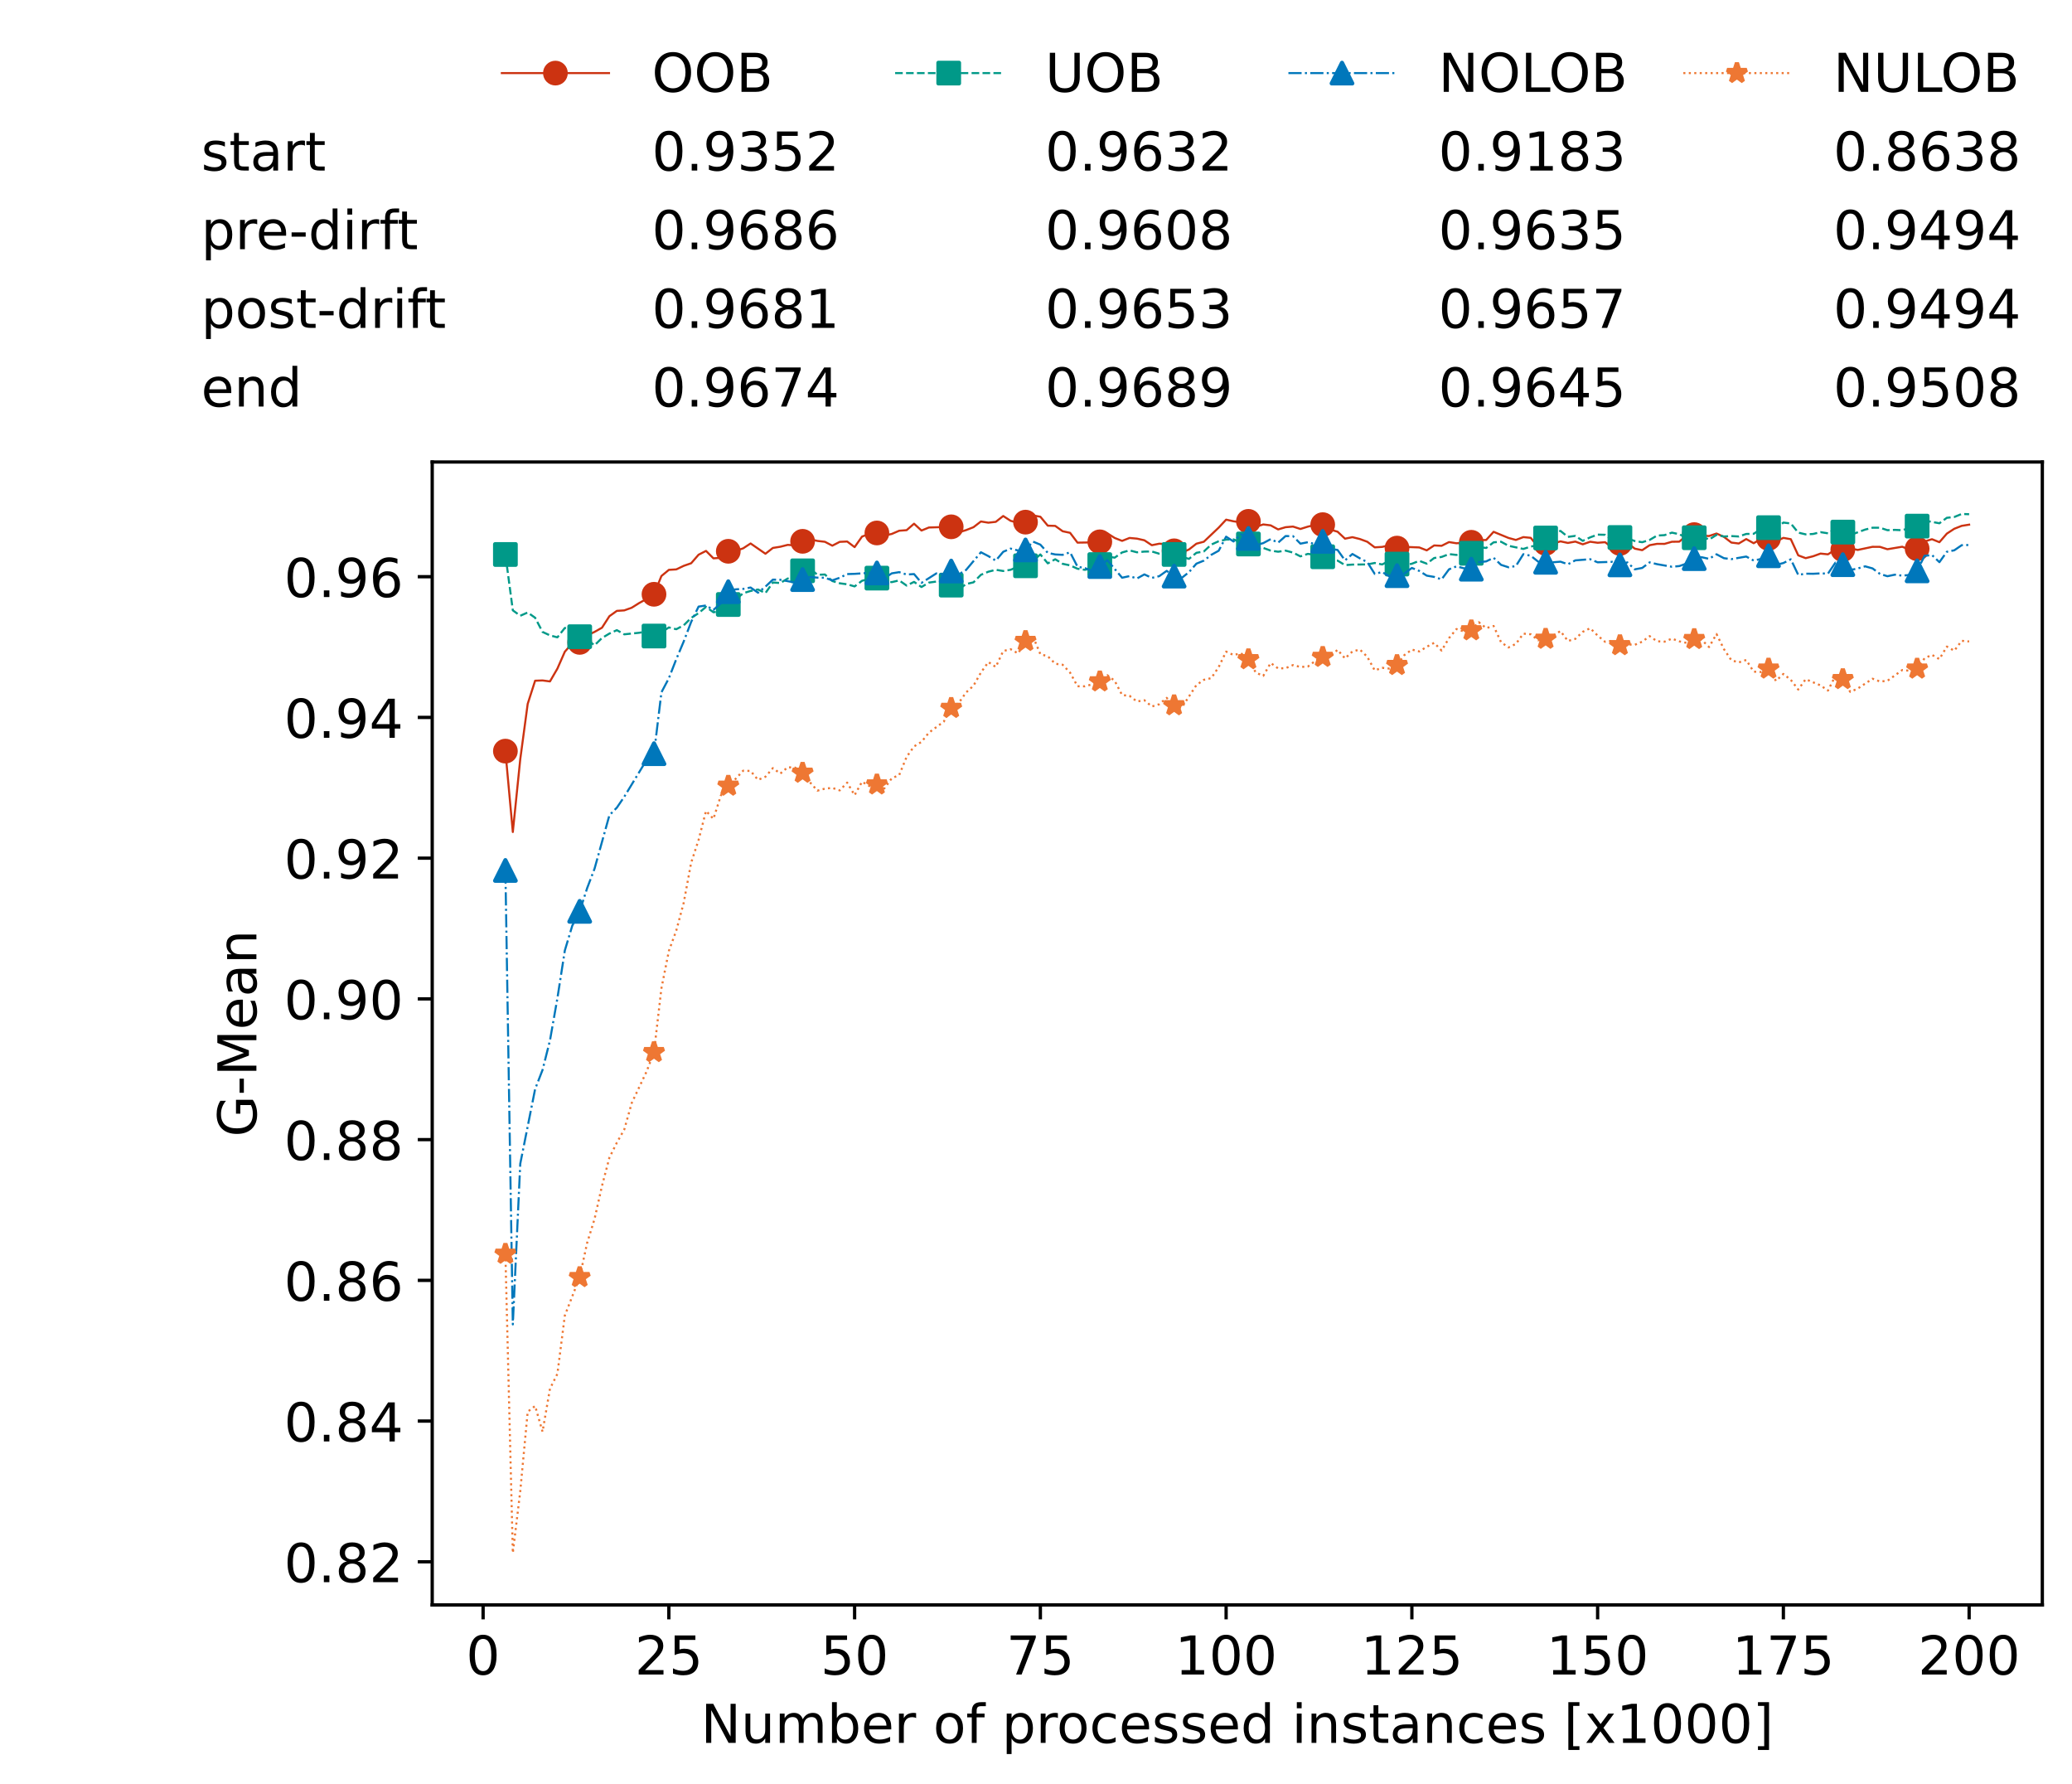 <?xml version="1.0" encoding="utf-8" standalone="no"?>
<!DOCTYPE svg PUBLIC "-//W3C//DTD SVG 1.1//EN"
  "http://www.w3.org/Graphics/SVG/1.1/DTD/svg11.dtd">
<!-- Created with matplotlib (https://matplotlib.org/) -->
<svg height="432.615pt" version="1.1" viewBox="0 0 502.65 432.615" width="502.65pt" xmlns="http://www.w3.org/2000/svg" xmlns:xlink="http://www.w3.org/1999/xlink">
 <defs>
  <style type="text/css">*{stroke-linecap:butt;stroke-linejoin:round;}</style>
 </defs>
 <g id="figure_1">
  <g id="patch_1">
   <path d="M 0 432.615 
L 502.65 432.615 
L 502.65 0 
L 0 0 
z
" style="fill:#ffffff;"/>
  </g>
  <g id="axes_1">
   <g id="patch_2">
    <path d="M 104.85 389.252 
L 495.45 389.252 
L 495.45 112.052 
L 104.85 112.052 
z
" style="fill:#ffffff;"/>
   </g>
   <g id="matplotlib.axis_1">
    <g id="xtick_1">
     <g id="line2d_1">
      <defs>
       <path d="M 0 0 
L 0 3.5 
" id="m2f810ef49f" style="stroke:#000000;stroke-width:0.8;"/>
      </defs>
      <g>
       <use style="stroke:#000000;stroke-width:0.8;" x="117.197" xlink:href="#m2f810ef49f" y="389.252"/>
      </g>
     </g>
     <g id="text_1">
      <!-- 0 -->
      <g transform="translate(113.061 406.13)scale(0.13 -0.13)">
       <defs>
        <path d="M 31.781 66.406 
Q 24.172 66.406 20.328 58.906 
Q 16.5 51.422 16.5 36.375 
Q 16.5 21.391 20.328 13.891 
Q 24.172 6.391 31.781 6.391 
Q 39.453 6.391 43.281 13.891 
Q 47.125 21.391 47.125 36.375 
Q 47.125 51.422 43.281 58.906 
Q 39.453 66.406 31.781 66.406 
z
M 31.781 74.219 
Q 44.047 74.219 50.516 64.516 
Q 56.984 54.828 56.984 36.375 
Q 56.984 17.969 50.516 8.266 
Q 44.047 -1.422 31.781 -1.422 
Q 19.531 -1.422 13.062 8.266 
Q 6.594 17.969 6.594 36.375 
Q 6.594 54.828 13.062 64.516 
Q 19.531 74.219 31.781 74.219 
z
" id="DejaVuSans-48"/>
       </defs>
       <use xlink:href="#DejaVuSans-48"/>
      </g>
     </g>
    </g>
    <g id="xtick_2">
     <g id="line2d_2">
      <g>
       <use style="stroke:#000000;stroke-width:0.8;" x="162.259" xlink:href="#m2f810ef49f" y="389.252"/>
      </g>
     </g>
     <g id="text_2">
      <!-- 25 -->
      <g transform="translate(153.988 406.13)scale(0.13 -0.13)">
       <defs>
        <path d="M 19.188 8.297 
L 53.609 8.297 
L 53.609 0 
L 7.328 0 
L 7.328 8.297 
Q 12.938 14.109 22.625 23.891 
Q 32.328 33.688 34.812 36.531 
Q 39.547 41.844 41.422 45.531 
Q 43.312 49.219 43.312 52.781 
Q 43.312 58.594 39.234 62.25 
Q 35.156 65.922 28.609 65.922 
Q 23.969 65.922 18.812 64.312 
Q 13.672 62.703 7.812 59.422 
L 7.812 69.391 
Q 13.766 71.781 18.938 73 
Q 24.125 74.219 28.422 74.219 
Q 39.75 74.219 46.484 68.547 
Q 53.219 62.891 53.219 53.422 
Q 53.219 48.922 51.531 44.891 
Q 49.859 40.875 45.406 35.406 
Q 44.188 33.984 37.641 27.219 
Q 31.109 20.453 19.188 8.297 
z
" id="DejaVuSans-50"/>
        <path d="M 10.797 72.906 
L 49.516 72.906 
L 49.516 64.594 
L 19.828 64.594 
L 19.828 46.734 
Q 21.969 47.469 24.109 47.828 
Q 26.266 48.188 28.422 48.188 
Q 40.625 48.188 47.75 41.5 
Q 54.891 34.812 54.891 23.391 
Q 54.891 11.625 47.562 5.094 
Q 40.234 -1.422 26.906 -1.422 
Q 22.312 -1.422 17.547 -0.641 
Q 12.797 0.141 7.719 1.703 
L 7.719 11.625 
Q 12.109 9.234 16.797 8.062 
Q 21.484 6.891 26.703 6.891 
Q 35.156 6.891 40.078 11.328 
Q 45.016 15.766 45.016 23.391 
Q 45.016 31 40.078 35.438 
Q 35.156 39.891 26.703 39.891 
Q 22.75 39.891 18.812 39.016 
Q 14.891 38.141 10.797 36.281 
z
" id="DejaVuSans-53"/>
       </defs>
       <use xlink:href="#DejaVuSans-50"/>
       <use x="63.623" xlink:href="#DejaVuSans-53"/>
      </g>
     </g>
    </g>
    <g id="xtick_3">
     <g id="line2d_3">
      <g>
       <use style="stroke:#000000;stroke-width:0.8;" x="207.322" xlink:href="#m2f810ef49f" y="389.252"/>
      </g>
     </g>
     <g id="text_3">
      <!-- 50 -->
      <g transform="translate(199.05 406.13)scale(0.13 -0.13)">
       <use xlink:href="#DejaVuSans-53"/>
       <use x="63.623" xlink:href="#DejaVuSans-48"/>
      </g>
     </g>
    </g>
    <g id="xtick_4">
     <g id="line2d_4">
      <g>
       <use style="stroke:#000000;stroke-width:0.8;" x="252.384" xlink:href="#m2f810ef49f" y="389.252"/>
      </g>
     </g>
     <g id="text_4">
      <!-- 75 -->
      <g transform="translate(244.113 406.13)scale(0.13 -0.13)">
       <defs>
        <path d="M 8.203 72.906 
L 55.078 72.906 
L 55.078 68.703 
L 28.609 0 
L 18.312 0 
L 43.219 64.594 
L 8.203 64.594 
z
" id="DejaVuSans-55"/>
       </defs>
       <use xlink:href="#DejaVuSans-55"/>
       <use x="63.623" xlink:href="#DejaVuSans-53"/>
      </g>
     </g>
    </g>
    <g id="xtick_5">
     <g id="line2d_5">
      <g>
       <use style="stroke:#000000;stroke-width:0.8;" x="297.446" xlink:href="#m2f810ef49f" y="389.252"/>
      </g>
     </g>
     <g id="text_5">
      <!-- 100 -->
      <g transform="translate(285.039 406.13)scale(0.13 -0.13)">
       <defs>
        <path d="M 12.406 8.297 
L 28.516 8.297 
L 28.516 63.922 
L 10.984 60.406 
L 10.984 69.391 
L 28.422 72.906 
L 38.281 72.906 
L 38.281 8.297 
L 54.391 8.297 
L 54.391 0 
L 12.406 0 
z
" id="DejaVuSans-49"/>
       </defs>
       <use xlink:href="#DejaVuSans-49"/>
       <use x="63.623" xlink:href="#DejaVuSans-48"/>
       <use x="127.246" xlink:href="#DejaVuSans-48"/>
      </g>
     </g>
    </g>
    <g id="xtick_6">
     <g id="line2d_6">
      <g>
       <use style="stroke:#000000;stroke-width:0.8;" x="342.509" xlink:href="#m2f810ef49f" y="389.252"/>
      </g>
     </g>
     <g id="text_6">
      <!-- 125 -->
      <g transform="translate(330.102 406.13)scale(0.13 -0.13)">
       <use xlink:href="#DejaVuSans-49"/>
       <use x="63.623" xlink:href="#DejaVuSans-50"/>
       <use x="127.246" xlink:href="#DejaVuSans-53"/>
      </g>
     </g>
    </g>
    <g id="xtick_7">
     <g id="line2d_7">
      <g>
       <use style="stroke:#000000;stroke-width:0.8;" x="387.571" xlink:href="#m2f810ef49f" y="389.252"/>
      </g>
     </g>
     <g id="text_7">
      <!-- 150 -->
      <g transform="translate(375.164 406.13)scale(0.13 -0.13)">
       <use xlink:href="#DejaVuSans-49"/>
       <use x="63.623" xlink:href="#DejaVuSans-53"/>
       <use x="127.246" xlink:href="#DejaVuSans-48"/>
      </g>
     </g>
    </g>
    <g id="xtick_8">
     <g id="line2d_8">
      <g>
       <use style="stroke:#000000;stroke-width:0.8;" x="432.633" xlink:href="#m2f810ef49f" y="389.252"/>
      </g>
     </g>
     <g id="text_8">
      <!-- 175 -->
      <g transform="translate(420.226 406.13)scale(0.13 -0.13)">
       <use xlink:href="#DejaVuSans-49"/>
       <use x="63.623" xlink:href="#DejaVuSans-55"/>
       <use x="127.246" xlink:href="#DejaVuSans-53"/>
      </g>
     </g>
    </g>
    <g id="xtick_9">
     <g id="line2d_9">
      <g>
       <use style="stroke:#000000;stroke-width:0.8;" x="477.695" xlink:href="#m2f810ef49f" y="389.252"/>
      </g>
     </g>
     <g id="text_9">
      <!-- 200 -->
      <g transform="translate(465.289 406.13)scale(0.13 -0.13)">
       <use xlink:href="#DejaVuSans-50"/>
       <use x="63.623" xlink:href="#DejaVuSans-48"/>
       <use x="127.246" xlink:href="#DejaVuSans-48"/>
      </g>
     </g>
    </g>
    <g id="text_10">
     <!-- Number of processed instances [x1000] -->
     <g transform="translate(170.025 422.711)scale(0.13 -0.13)">
      <defs>
       <path d="M 9.812 72.906 
L 23.094 72.906 
L 55.422 11.922 
L 55.422 72.906 
L 64.984 72.906 
L 64.984 0 
L 51.703 0 
L 19.391 60.984 
L 19.391 0 
L 9.812 0 
z
" id="DejaVuSans-78"/>
       <path d="M 8.5 21.578 
L 8.5 54.688 
L 17.484 54.688 
L 17.484 21.922 
Q 17.484 14.156 20.5 10.266 
Q 23.531 6.391 29.594 6.391 
Q 36.859 6.391 41.078 11.031 
Q 45.312 15.672 45.312 23.688 
L 45.312 54.688 
L 54.297 54.688 
L 54.297 0 
L 45.312 0 
L 45.312 8.406 
Q 42.047 3.422 37.719 1 
Q 33.406 -1.422 27.688 -1.422 
Q 18.266 -1.422 13.375 4.438 
Q 8.5 10.297 8.5 21.578 
z
M 31.109 56 
z
" id="DejaVuSans-117"/>
       <path d="M 52 44.188 
Q 55.375 50.25 60.062 53.125 
Q 64.75 56 71.094 56 
Q 79.641 56 84.281 50.016 
Q 88.922 44.047 88.922 33.016 
L 88.922 0 
L 79.891 0 
L 79.891 32.719 
Q 79.891 40.578 77.094 44.375 
Q 74.312 48.188 68.609 48.188 
Q 61.625 48.188 57.562 43.547 
Q 53.516 38.922 53.516 30.906 
L 53.516 0 
L 44.484 0 
L 44.484 32.719 
Q 44.484 40.625 41.703 44.406 
Q 38.922 48.188 33.109 48.188 
Q 26.219 48.188 22.156 43.531 
Q 18.109 38.875 18.109 30.906 
L 18.109 0 
L 9.078 0 
L 9.078 54.688 
L 18.109 54.688 
L 18.109 46.188 
Q 21.188 51.219 25.484 53.609 
Q 29.781 56 35.688 56 
Q 41.656 56 45.828 52.969 
Q 50 49.953 52 44.188 
z
" id="DejaVuSans-109"/>
       <path d="M 48.688 27.297 
Q 48.688 37.203 44.609 42.844 
Q 40.531 48.484 33.406 48.484 
Q 26.266 48.484 22.188 42.844 
Q 18.109 37.203 18.109 27.297 
Q 18.109 17.391 22.188 11.75 
Q 26.266 6.109 33.406 6.109 
Q 40.531 6.109 44.609 11.75 
Q 48.688 17.391 48.688 27.297 
z
M 18.109 46.391 
Q 20.953 51.266 25.266 53.625 
Q 29.594 56 35.594 56 
Q 45.562 56 51.781 48.094 
Q 58.016 40.188 58.016 27.297 
Q 58.016 14.406 51.781 6.484 
Q 45.562 -1.422 35.594 -1.422 
Q 29.594 -1.422 25.266 0.953 
Q 20.953 3.328 18.109 8.203 
L 18.109 0 
L 9.078 0 
L 9.078 75.984 
L 18.109 75.984 
z
" id="DejaVuSans-98"/>
       <path d="M 56.203 29.594 
L 56.203 25.203 
L 14.891 25.203 
Q 15.484 15.922 20.484 11.062 
Q 25.484 6.203 34.422 6.203 
Q 39.594 6.203 44.453 7.469 
Q 49.312 8.734 54.109 11.281 
L 54.109 2.781 
Q 49.266 0.734 44.188 -0.344 
Q 39.109 -1.422 33.891 -1.422 
Q 20.797 -1.422 13.156 6.188 
Q 5.516 13.812 5.516 26.812 
Q 5.516 40.234 12.766 48.109 
Q 20.016 56 32.328 56 
Q 43.359 56 49.781 48.891 
Q 56.203 41.797 56.203 29.594 
z
M 47.219 32.234 
Q 47.125 39.594 43.094 43.984 
Q 39.062 48.391 32.422 48.391 
Q 24.906 48.391 20.391 44.141 
Q 15.875 39.891 15.188 32.172 
z
" id="DejaVuSans-101"/>
       <path d="M 41.109 46.297 
Q 39.594 47.172 37.812 47.578 
Q 36.031 48 33.891 48 
Q 26.266 48 22.188 43.047 
Q 18.109 38.094 18.109 28.812 
L 18.109 0 
L 9.078 0 
L 9.078 54.688 
L 18.109 54.688 
L 18.109 46.188 
Q 20.953 51.172 25.484 53.578 
Q 30.031 56 36.531 56 
Q 37.453 56 38.578 55.875 
Q 39.703 55.766 41.062 55.516 
z
" id="DejaVuSans-114"/>
       <path id="DejaVuSans-32"/>
       <path d="M 30.609 48.391 
Q 23.391 48.391 19.188 42.75 
Q 14.984 37.109 14.984 27.297 
Q 14.984 17.484 19.156 11.844 
Q 23.344 6.203 30.609 6.203 
Q 37.797 6.203 41.984 11.859 
Q 46.188 17.531 46.188 27.297 
Q 46.188 37.016 41.984 42.703 
Q 37.797 48.391 30.609 48.391 
z
M 30.609 56 
Q 42.328 56 49.016 48.375 
Q 55.719 40.766 55.719 27.297 
Q 55.719 13.875 49.016 6.219 
Q 42.328 -1.422 30.609 -1.422 
Q 18.844 -1.422 12.172 6.219 
Q 5.516 13.875 5.516 27.297 
Q 5.516 40.766 12.172 48.375 
Q 18.844 56 30.609 56 
z
" id="DejaVuSans-111"/>
       <path d="M 37.109 75.984 
L 37.109 68.5 
L 28.516 68.5 
Q 23.688 68.5 21.797 66.547 
Q 19.922 64.594 19.922 59.516 
L 19.922 54.688 
L 34.719 54.688 
L 34.719 47.703 
L 19.922 47.703 
L 19.922 0 
L 10.891 0 
L 10.891 47.703 
L 2.297 47.703 
L 2.297 54.688 
L 10.891 54.688 
L 10.891 58.5 
Q 10.891 67.625 15.141 71.797 
Q 19.391 75.984 28.609 75.984 
z
" id="DejaVuSans-102"/>
       <path d="M 18.109 8.203 
L 18.109 -20.797 
L 9.078 -20.797 
L 9.078 54.688 
L 18.109 54.688 
L 18.109 46.391 
Q 20.953 51.266 25.266 53.625 
Q 29.594 56 35.594 56 
Q 45.562 56 51.781 48.094 
Q 58.016 40.188 58.016 27.297 
Q 58.016 14.406 51.781 6.484 
Q 45.562 -1.422 35.594 -1.422 
Q 29.594 -1.422 25.266 0.953 
Q 20.953 3.328 18.109 8.203 
z
M 48.688 27.297 
Q 48.688 37.203 44.609 42.844 
Q 40.531 48.484 33.406 48.484 
Q 26.266 48.484 22.188 42.844 
Q 18.109 37.203 18.109 27.297 
Q 18.109 17.391 22.188 11.75 
Q 26.266 6.109 33.406 6.109 
Q 40.531 6.109 44.609 11.75 
Q 48.688 17.391 48.688 27.297 
z
" id="DejaVuSans-112"/>
       <path d="M 48.781 52.594 
L 48.781 44.188 
Q 44.969 46.297 41.141 47.344 
Q 37.312 48.391 33.406 48.391 
Q 24.656 48.391 19.812 42.844 
Q 14.984 37.312 14.984 27.297 
Q 14.984 17.281 19.812 11.734 
Q 24.656 6.203 33.406 6.203 
Q 37.312 6.203 41.141 7.25 
Q 44.969 8.297 48.781 10.406 
L 48.781 2.094 
Q 45.016 0.344 40.984 -0.531 
Q 36.969 -1.422 32.422 -1.422 
Q 20.062 -1.422 12.781 6.344 
Q 5.516 14.109 5.516 27.297 
Q 5.516 40.672 12.859 48.328 
Q 20.219 56 33.016 56 
Q 37.156 56 41.109 55.141 
Q 45.062 54.297 48.781 52.594 
z
" id="DejaVuSans-99"/>
       <path d="M 44.281 53.078 
L 44.281 44.578 
Q 40.484 46.531 36.375 47.5 
Q 32.281 48.484 27.875 48.484 
Q 21.188 48.484 17.844 46.438 
Q 14.5 44.391 14.5 40.281 
Q 14.5 37.156 16.891 35.375 
Q 19.281 33.594 26.516 31.984 
L 29.594 31.297 
Q 39.156 29.25 43.188 25.516 
Q 47.219 21.781 47.219 15.094 
Q 47.219 7.469 41.188 3.016 
Q 35.156 -1.422 24.609 -1.422 
Q 20.219 -1.422 15.453 -0.562 
Q 10.688 0.297 5.422 2 
L 5.422 11.281 
Q 10.406 8.688 15.234 7.391 
Q 20.062 6.109 24.812 6.109 
Q 31.156 6.109 34.562 8.281 
Q 37.984 10.453 37.984 14.406 
Q 37.984 18.062 35.516 20.016 
Q 33.062 21.969 24.703 23.781 
L 21.578 24.516 
Q 13.234 26.266 9.516 29.906 
Q 5.812 33.547 5.812 39.891 
Q 5.812 47.609 11.281 51.797 
Q 16.75 56 26.812 56 
Q 31.781 56 36.172 55.266 
Q 40.578 54.547 44.281 53.078 
z
" id="DejaVuSans-115"/>
       <path d="M 45.406 46.391 
L 45.406 75.984 
L 54.391 75.984 
L 54.391 0 
L 45.406 0 
L 45.406 8.203 
Q 42.578 3.328 38.25 0.953 
Q 33.938 -1.422 27.875 -1.422 
Q 17.969 -1.422 11.734 6.484 
Q 5.516 14.406 5.516 27.297 
Q 5.516 40.188 11.734 48.094 
Q 17.969 56 27.875 56 
Q 33.938 56 38.25 53.625 
Q 42.578 51.266 45.406 46.391 
z
M 14.797 27.297 
Q 14.797 17.391 18.875 11.75 
Q 22.953 6.109 30.078 6.109 
Q 37.203 6.109 41.297 11.75 
Q 45.406 17.391 45.406 27.297 
Q 45.406 37.203 41.297 42.844 
Q 37.203 48.484 30.078 48.484 
Q 22.953 48.484 18.875 42.844 
Q 14.797 37.203 14.797 27.297 
z
" id="DejaVuSans-100"/>
       <path d="M 9.422 54.688 
L 18.406 54.688 
L 18.406 0 
L 9.422 0 
z
M 9.422 75.984 
L 18.406 75.984 
L 18.406 64.594 
L 9.422 64.594 
z
" id="DejaVuSans-105"/>
       <path d="M 54.891 33.016 
L 54.891 0 
L 45.906 0 
L 45.906 32.719 
Q 45.906 40.484 42.875 44.328 
Q 39.844 48.188 33.797 48.188 
Q 26.516 48.188 22.312 43.547 
Q 18.109 38.922 18.109 30.906 
L 18.109 0 
L 9.078 0 
L 9.078 54.688 
L 18.109 54.688 
L 18.109 46.188 
Q 21.344 51.125 25.703 53.562 
Q 30.078 56 35.797 56 
Q 45.219 56 50.047 50.172 
Q 54.891 44.344 54.891 33.016 
z
" id="DejaVuSans-110"/>
       <path d="M 18.312 70.219 
L 18.312 54.688 
L 36.812 54.688 
L 36.812 47.703 
L 18.312 47.703 
L 18.312 18.016 
Q 18.312 11.328 20.141 9.422 
Q 21.969 7.516 27.594 7.516 
L 36.812 7.516 
L 36.812 0 
L 27.594 0 
Q 17.188 0 13.234 3.875 
Q 9.281 7.766 9.281 18.016 
L 9.281 47.703 
L 2.688 47.703 
L 2.688 54.688 
L 9.281 54.688 
L 9.281 70.219 
z
" id="DejaVuSans-116"/>
       <path d="M 34.281 27.484 
Q 23.391 27.484 19.188 25 
Q 14.984 22.516 14.984 16.5 
Q 14.984 11.719 18.141 8.906 
Q 21.297 6.109 26.703 6.109 
Q 34.188 6.109 38.703 11.406 
Q 43.219 16.703 43.219 25.484 
L 43.219 27.484 
z
M 52.203 31.203 
L 52.203 0 
L 43.219 0 
L 43.219 8.297 
Q 40.141 3.328 35.547 0.953 
Q 30.953 -1.422 24.312 -1.422 
Q 15.922 -1.422 10.953 3.297 
Q 6 8.016 6 15.922 
Q 6 25.141 12.172 29.828 
Q 18.359 34.516 30.609 34.516 
L 43.219 34.516 
L 43.219 35.406 
Q 43.219 41.609 39.141 45 
Q 35.062 48.391 27.688 48.391 
Q 23 48.391 18.547 47.266 
Q 14.109 46.141 10.016 43.891 
L 10.016 52.203 
Q 14.938 54.109 19.578 55.047 
Q 24.219 56 28.609 56 
Q 40.484 56 46.344 49.844 
Q 52.203 43.703 52.203 31.203 
z
" id="DejaVuSans-97"/>
       <path d="M 8.594 75.984 
L 29.297 75.984 
L 29.297 69 
L 17.578 69 
L 17.578 -6.203 
L 29.297 -6.203 
L 29.297 -13.188 
L 8.594 -13.188 
z
" id="DejaVuSans-91"/>
       <path d="M 54.891 54.688 
L 35.109 28.078 
L 55.906 0 
L 45.312 0 
L 29.391 21.484 
L 13.484 0 
L 2.875 0 
L 24.125 28.609 
L 4.688 54.688 
L 15.281 54.688 
L 29.781 35.203 
L 44.281 54.688 
z
" id="DejaVuSans-120"/>
       <path d="M 30.422 75.984 
L 30.422 -13.188 
L 9.719 -13.188 
L 9.719 -6.203 
L 21.391 -6.203 
L 21.391 69 
L 9.719 69 
L 9.719 75.984 
z
" id="DejaVuSans-93"/>
      </defs>
      <use xlink:href="#DejaVuSans-78"/>
      <use x="74.805" xlink:href="#DejaVuSans-117"/>
      <use x="138.184" xlink:href="#DejaVuSans-109"/>
      <use x="235.596" xlink:href="#DejaVuSans-98"/>
      <use x="299.072" xlink:href="#DejaVuSans-101"/>
      <use x="360.596" xlink:href="#DejaVuSans-114"/>
      <use x="401.709" xlink:href="#DejaVuSans-32"/>
      <use x="433.496" xlink:href="#DejaVuSans-111"/>
      <use x="494.678" xlink:href="#DejaVuSans-102"/>
      <use x="529.883" xlink:href="#DejaVuSans-32"/>
      <use x="561.67" xlink:href="#DejaVuSans-112"/>
      <use x="625.146" xlink:href="#DejaVuSans-114"/>
      <use x="664.01" xlink:href="#DejaVuSans-111"/>
      <use x="725.191" xlink:href="#DejaVuSans-99"/>
      <use x="780.172" xlink:href="#DejaVuSans-101"/>
      <use x="841.695" xlink:href="#DejaVuSans-115"/>
      <use x="893.795" xlink:href="#DejaVuSans-115"/>
      <use x="945.895" xlink:href="#DejaVuSans-101"/>
      <use x="1007.418" xlink:href="#DejaVuSans-100"/>
      <use x="1070.895" xlink:href="#DejaVuSans-32"/>
      <use x="1102.682" xlink:href="#DejaVuSans-105"/>
      <use x="1130.465" xlink:href="#DejaVuSans-110"/>
      <use x="1193.844" xlink:href="#DejaVuSans-115"/>
      <use x="1245.943" xlink:href="#DejaVuSans-116"/>
      <use x="1285.152" xlink:href="#DejaVuSans-97"/>
      <use x="1346.432" xlink:href="#DejaVuSans-110"/>
      <use x="1409.811" xlink:href="#DejaVuSans-99"/>
      <use x="1464.791" xlink:href="#DejaVuSans-101"/>
      <use x="1526.314" xlink:href="#DejaVuSans-115"/>
      <use x="1578.414" xlink:href="#DejaVuSans-32"/>
      <use x="1610.201" xlink:href="#DejaVuSans-91"/>
      <use x="1649.215" xlink:href="#DejaVuSans-120"/>
      <use x="1708.395" xlink:href="#DejaVuSans-49"/>
      <use x="1772.018" xlink:href="#DejaVuSans-48"/>
      <use x="1835.641" xlink:href="#DejaVuSans-48"/>
      <use x="1899.264" xlink:href="#DejaVuSans-48"/>
      <use x="1962.887" xlink:href="#DejaVuSans-93"/>
     </g>
    </g>
   </g>
   <g id="matplotlib.axis_2">
    <g id="ytick_1">
     <g id="line2d_10">
      <defs>
       <path d="M 0 0 
L -3.5 0 
" id="m16e02dd7fc" style="stroke:#000000;stroke-width:0.8;"/>
      </defs>
      <g>
       <use style="stroke:#000000;stroke-width:0.8;" x="104.85" xlink:href="#m16e02dd7fc" y="378.792"/>
      </g>
     </g>
     <g id="text_11">
      <!-- 0.82 -->
      <g transform="translate(68.905 383.731)scale(0.13 -0.13)">
       <defs>
        <path d="M 10.688 12.406 
L 21 12.406 
L 21 0 
L 10.688 0 
z
" id="DejaVuSans-46"/>
        <path d="M 31.781 34.625 
Q 24.75 34.625 20.719 30.859 
Q 16.703 27.094 16.703 20.516 
Q 16.703 13.922 20.719 10.156 
Q 24.75 6.391 31.781 6.391 
Q 38.812 6.391 42.859 10.172 
Q 46.922 13.969 46.922 20.516 
Q 46.922 27.094 42.891 30.859 
Q 38.875 34.625 31.781 34.625 
z
M 21.922 38.812 
Q 15.578 40.375 12.031 44.719 
Q 8.5 49.078 8.5 55.328 
Q 8.5 64.062 14.719 69.141 
Q 20.953 74.219 31.781 74.219 
Q 42.672 74.219 48.875 69.141 
Q 55.078 64.062 55.078 55.328 
Q 55.078 49.078 51.531 44.719 
Q 48 40.375 41.703 38.812 
Q 48.828 37.156 52.797 32.312 
Q 56.781 27.484 56.781 20.516 
Q 56.781 9.906 50.312 4.234 
Q 43.844 -1.422 31.781 -1.422 
Q 19.734 -1.422 13.25 4.234 
Q 6.781 9.906 6.781 20.516 
Q 6.781 27.484 10.781 32.312 
Q 14.797 37.156 21.922 38.812 
z
M 18.312 54.391 
Q 18.312 48.734 21.844 45.562 
Q 25.391 42.391 31.781 42.391 
Q 38.141 42.391 41.719 45.562 
Q 45.312 48.734 45.312 54.391 
Q 45.312 60.062 41.719 63.234 
Q 38.141 66.406 31.781 66.406 
Q 25.391 66.406 21.844 63.234 
Q 18.312 60.062 18.312 54.391 
z
" id="DejaVuSans-56"/>
       </defs>
       <use xlink:href="#DejaVuSans-48"/>
       <use x="63.623" xlink:href="#DejaVuSans-46"/>
       <use x="95.41" xlink:href="#DejaVuSans-56"/>
       <use x="159.033" xlink:href="#DejaVuSans-50"/>
      </g>
     </g>
    </g>
    <g id="ytick_2">
     <g id="line2d_11">
      <g>
       <use style="stroke:#000000;stroke-width:0.8;" x="104.85" xlink:href="#m16e02dd7fc" y="344.66"/>
      </g>
     </g>
     <g id="text_12">
      <!-- 0.84 -->
      <g transform="translate(68.905 349.599)scale(0.13 -0.13)">
       <defs>
        <path d="M 37.797 64.312 
L 12.891 25.391 
L 37.797 25.391 
z
M 35.203 72.906 
L 47.609 72.906 
L 47.609 25.391 
L 58.016 25.391 
L 58.016 17.188 
L 47.609 17.188 
L 47.609 0 
L 37.797 0 
L 37.797 17.188 
L 4.891 17.188 
L 4.891 26.703 
z
" id="DejaVuSans-52"/>
       </defs>
       <use xlink:href="#DejaVuSans-48"/>
       <use x="63.623" xlink:href="#DejaVuSans-46"/>
       <use x="95.41" xlink:href="#DejaVuSans-56"/>
       <use x="159.033" xlink:href="#DejaVuSans-52"/>
      </g>
     </g>
    </g>
    <g id="ytick_3">
     <g id="line2d_12">
      <g>
       <use style="stroke:#000000;stroke-width:0.8;" x="104.85" xlink:href="#m16e02dd7fc" y="310.528"/>
      </g>
     </g>
     <g id="text_13">
      <!-- 0.86 -->
      <g transform="translate(68.905 315.467)scale(0.13 -0.13)">
       <defs>
        <path d="M 33.016 40.375 
Q 26.375 40.375 22.484 35.828 
Q 18.609 31.297 18.609 23.391 
Q 18.609 15.531 22.484 10.953 
Q 26.375 6.391 33.016 6.391 
Q 39.656 6.391 43.531 10.953 
Q 47.406 15.531 47.406 23.391 
Q 47.406 31.297 43.531 35.828 
Q 39.656 40.375 33.016 40.375 
z
M 52.594 71.297 
L 52.594 62.312 
Q 48.875 64.062 45.094 64.984 
Q 41.312 65.922 37.594 65.922 
Q 27.828 65.922 22.672 59.328 
Q 17.531 52.734 16.797 39.406 
Q 19.672 43.656 24.016 45.922 
Q 28.375 48.188 33.594 48.188 
Q 44.578 48.188 50.953 41.516 
Q 57.328 34.859 57.328 23.391 
Q 57.328 12.156 50.688 5.359 
Q 44.047 -1.422 33.016 -1.422 
Q 20.359 -1.422 13.672 8.266 
Q 6.984 17.969 6.984 36.375 
Q 6.984 53.656 15.188 63.938 
Q 23.391 74.219 37.203 74.219 
Q 40.922 74.219 44.703 73.484 
Q 48.484 72.75 52.594 71.297 
z
" id="DejaVuSans-54"/>
       </defs>
       <use xlink:href="#DejaVuSans-48"/>
       <use x="63.623" xlink:href="#DejaVuSans-46"/>
       <use x="95.41" xlink:href="#DejaVuSans-56"/>
       <use x="159.033" xlink:href="#DejaVuSans-54"/>
      </g>
     </g>
    </g>
    <g id="ytick_4">
     <g id="line2d_13">
      <g>
       <use style="stroke:#000000;stroke-width:0.8;" x="104.85" xlink:href="#m16e02dd7fc" y="276.396"/>
      </g>
     </g>
     <g id="text_14">
      <!-- 0.88 -->
      <g transform="translate(68.905 281.335)scale(0.13 -0.13)">
       <use xlink:href="#DejaVuSans-48"/>
       <use x="63.623" xlink:href="#DejaVuSans-46"/>
       <use x="95.41" xlink:href="#DejaVuSans-56"/>
       <use x="159.033" xlink:href="#DejaVuSans-56"/>
      </g>
     </g>
    </g>
    <g id="ytick_5">
     <g id="line2d_14">
      <g>
       <use style="stroke:#000000;stroke-width:0.8;" x="104.85" xlink:href="#m16e02dd7fc" y="242.264"/>
      </g>
     </g>
     <g id="text_15">
      <!-- 0.90 -->
      <g transform="translate(68.905 247.203)scale(0.13 -0.13)">
       <defs>
        <path d="M 10.984 1.516 
L 10.984 10.5 
Q 14.703 8.734 18.5 7.812 
Q 22.312 6.891 25.984 6.891 
Q 35.75 6.891 40.891 13.453 
Q 46.047 20.016 46.781 33.406 
Q 43.953 29.203 39.594 26.953 
Q 35.25 24.703 29.984 24.703 
Q 19.047 24.703 12.672 31.312 
Q 6.297 37.938 6.297 49.422 
Q 6.297 60.641 12.938 67.422 
Q 19.578 74.219 30.609 74.219 
Q 43.266 74.219 49.922 64.516 
Q 56.594 54.828 56.594 36.375 
Q 56.594 19.141 48.406 8.859 
Q 40.234 -1.422 26.422 -1.422 
Q 22.703 -1.422 18.891 -0.688 
Q 15.094 0.047 10.984 1.516 
z
M 30.609 32.422 
Q 37.25 32.422 41.125 36.953 
Q 45.016 41.5 45.016 49.422 
Q 45.016 57.281 41.125 61.844 
Q 37.25 66.406 30.609 66.406 
Q 23.969 66.406 20.094 61.844 
Q 16.219 57.281 16.219 49.422 
Q 16.219 41.5 20.094 36.953 
Q 23.969 32.422 30.609 32.422 
z
" id="DejaVuSans-57"/>
       </defs>
       <use xlink:href="#DejaVuSans-48"/>
       <use x="63.623" xlink:href="#DejaVuSans-46"/>
       <use x="95.41" xlink:href="#DejaVuSans-57"/>
       <use x="159.033" xlink:href="#DejaVuSans-48"/>
      </g>
     </g>
    </g>
    <g id="ytick_6">
     <g id="line2d_15">
      <g>
       <use style="stroke:#000000;stroke-width:0.8;" x="104.85" xlink:href="#m16e02dd7fc" y="208.132"/>
      </g>
     </g>
     <g id="text_16">
      <!-- 0.92 -->
      <g transform="translate(68.905 213.071)scale(0.13 -0.13)">
       <use xlink:href="#DejaVuSans-48"/>
       <use x="63.623" xlink:href="#DejaVuSans-46"/>
       <use x="95.41" xlink:href="#DejaVuSans-57"/>
       <use x="159.033" xlink:href="#DejaVuSans-50"/>
      </g>
     </g>
    </g>
    <g id="ytick_7">
     <g id="line2d_16">
      <g>
       <use style="stroke:#000000;stroke-width:0.8;" x="104.85" xlink:href="#m16e02dd7fc" y="174"/>
      </g>
     </g>
     <g id="text_17">
      <!-- 0.94 -->
      <g transform="translate(68.905 178.939)scale(0.13 -0.13)">
       <use xlink:href="#DejaVuSans-48"/>
       <use x="63.623" xlink:href="#DejaVuSans-46"/>
       <use x="95.41" xlink:href="#DejaVuSans-57"/>
       <use x="159.033" xlink:href="#DejaVuSans-52"/>
      </g>
     </g>
    </g>
    <g id="ytick_8">
     <g id="line2d_17">
      <g>
       <use style="stroke:#000000;stroke-width:0.8;" x="104.85" xlink:href="#m16e02dd7fc" y="139.868"/>
      </g>
     </g>
     <g id="text_18">
      <!-- 0.96 -->
      <g transform="translate(68.905 144.807)scale(0.13 -0.13)">
       <use xlink:href="#DejaVuSans-48"/>
       <use x="63.623" xlink:href="#DejaVuSans-46"/>
       <use x="95.41" xlink:href="#DejaVuSans-57"/>
       <use x="159.033" xlink:href="#DejaVuSans-54"/>
      </g>
     </g>
    </g>
    <g id="text_19">
     <!-- G-Mean -->
     <g transform="translate(62.201 275.744)rotate(-90)scale(0.13 -0.13)">
      <defs>
       <path d="M 59.516 10.406 
L 59.516 29.984 
L 43.406 29.984 
L 43.406 38.094 
L 69.281 38.094 
L 69.281 6.781 
Q 63.578 2.734 56.688 0.656 
Q 49.812 -1.422 42 -1.422 
Q 24.906 -1.422 15.25 8.562 
Q 5.609 18.562 5.609 36.375 
Q 5.609 54.25 15.25 64.234 
Q 24.906 74.219 42 74.219 
Q 49.125 74.219 55.547 72.453 
Q 61.969 70.703 67.391 67.281 
L 67.391 56.781 
Q 61.922 61.422 55.766 63.766 
Q 49.609 66.109 42.828 66.109 
Q 29.438 66.109 22.719 58.641 
Q 16.016 51.172 16.016 36.375 
Q 16.016 21.625 22.719 14.156 
Q 29.438 6.688 42.828 6.688 
Q 48.047 6.688 52.141 7.594 
Q 56.25 8.5 59.516 10.406 
z
" id="DejaVuSans-71"/>
       <path d="M 4.891 31.391 
L 31.203 31.391 
L 31.203 23.391 
L 4.891 23.391 
z
" id="DejaVuSans-45"/>
       <path d="M 9.812 72.906 
L 24.516 72.906 
L 43.109 23.297 
L 61.812 72.906 
L 76.516 72.906 
L 76.516 0 
L 66.891 0 
L 66.891 64.016 
L 48.094 14.016 
L 38.188 14.016 
L 19.391 64.016 
L 19.391 0 
L 9.812 0 
z
" id="DejaVuSans-77"/>
      </defs>
      <use xlink:href="#DejaVuSans-71"/>
      <use x="77.49" xlink:href="#DejaVuSans-45"/>
      <use x="113.574" xlink:href="#DejaVuSans-77"/>
      <use x="199.854" xlink:href="#DejaVuSans-101"/>
      <use x="261.377" xlink:href="#DejaVuSans-97"/>
      <use x="322.656" xlink:href="#DejaVuSans-110"/>
     </g>
    </g>
   </g>
   <g id="line2d_18"/>
   <g id="line2d_19"/>
   <g id="line2d_20"/>
   <g id="line2d_21"/>
   <g id="line2d_22"/>
   <g id="line2d_23">
    <path clip-path="url(#p481b3a30a4)" d="M 122.605 182.174 
L 124.407 201.789 
L 126.21 184.132 
L 128.012 170.723 
L 129.815 165.096 
L 131.617 165.033 
L 133.419 165.267 
L 135.222 162.159 
L 137.024 158.06 
L 138.827 156.007 
L 140.629 155.8 
L 142.432 154.098 
L 144.234 153.258 
L 146.037 152.239 
L 147.839 149.446 
L 149.642 148.157 
L 151.444 148.04 
L 153.247 147.392 
L 155.049 146.262 
L 156.852 145.267 
L 158.654 144.133 
L 160.457 139.701 
L 162.259 138.208 
L 164.062 138.097 
L 165.864 137.235 
L 167.667 136.608 
L 169.469 134.537 
L 171.272 133.614 
L 173.074 135.418 
L 174.877 135.288 
L 176.679 133.706 
L 178.482 133.607 
L 180.284 132.988 
L 182.087 131.81 
L 185.692 134.303 
L 187.494 132.893 
L 189.297 132.603 
L 191.099 132.15 
L 192.902 132.285 
L 194.704 131.289 
L 196.507 130.792 
L 198.309 131.193 
L 200.112 131.401 
L 201.914 132.343 
L 203.717 131.416 
L 205.519 131.335 
L 207.322 132.694 
L 209.124 130.133 
L 210.927 129.481 
L 212.729 129.263 
L 214.532 129.899 
L 216.334 129.497 
L 218.137 128.72 
L 219.939 128.583 
L 221.742 127.016 
L 223.544 128.675 
L 225.347 127.936 
L 230.754 127.771 
L 232.557 129.132 
L 234.359 128.57 
L 236.162 127.861 
L 237.964 126.475 
L 239.767 126.77 
L 241.569 126.563 
L 243.372 125.148 
L 245.174 126.321 
L 246.976 126.785 
L 248.779 126.636 
L 250.581 125.004 
L 252.384 125.327 
L 254.186 127.494 
L 255.989 127.546 
L 257.791 128.843 
L 259.594 129.227 
L 261.396 131.609 
L 265.001 131.549 
L 266.804 131.412 
L 268.606 129.328 
L 270.409 130.472 
L 272.211 131.184 
L 274.014 130.472 
L 275.816 130.635 
L 277.619 131.039 
L 279.421 132.231 
L 281.224 131.866 
L 283.026 131.959 
L 284.829 133.592 
L 286.631 134.048 
L 288.434 133.271 
L 290.236 131.865 
L 292.039 131.39 
L 295.644 127.968 
L 297.446 126.034 
L 299.249 126.433 
L 301.051 126.688 
L 302.854 126.446 
L 304.656 127.77 
L 306.459 127.195 
L 308.261 127.421 
L 310.064 128.405 
L 311.866 127.864 
L 313.669 127.71 
L 315.471 128.292 
L 317.274 127.728 
L 319.076 127.291 
L 320.879 127.245 
L 322.681 128.439 
L 324.484 128.956 
L 326.286 130.646 
L 328.089 130.283 
L 329.891 130.731 
L 331.694 131.396 
L 333.496 132.757 
L 335.299 132.642 
L 337.101 132.24 
L 338.904 132.932 
L 340.706 132.634 
L 344.311 132.775 
L 346.114 133.481 
L 347.916 132.287 
L 349.719 132.378 
L 351.521 131.472 
L 353.324 131.762 
L 356.928 131.52 
L 358.731 131.011 
L 360.533 130.966 
L 362.336 128.984 
L 365.941 130.465 
L 367.743 130.954 
L 369.546 130.267 
L 371.348 130.442 
L 373.151 132.674 
L 374.953 131.788 
L 376.756 131.853 
L 378.558 131.299 
L 380.361 131.681 
L 382.163 131.353 
L 383.966 132.018 
L 385.768 131.388 
L 387.571 131.641 
L 389.373 131.501 
L 391.176 132.825 
L 392.978 131.801 
L 394.781 131.65 
L 396.583 133.065 
L 398.386 133.436 
L 400.188 132.23 
L 401.991 131.899 
L 403.793 131.909 
L 405.596 131.395 
L 407.398 131.368 
L 409.201 129.803 
L 411.003 129.66 
L 412.806 129.942 
L 414.608 130 
L 416.411 129.396 
L 418.213 130.207 
L 420.016 131.592 
L 421.818 131.818 
L 423.621 130.739 
L 425.423 131.749 
L 427.226 130.708 
L 429.028 130.592 
L 430.831 131.288 
L 432.633 130.455 
L 434.436 130.775 
L 436.238 134.692 
L 438.041 135.369 
L 439.843 134.913 
L 441.646 134.261 
L 443.448 134.446 
L 445.251 133.302 
L 447.053 133.311 
L 448.856 132.983 
L 450.658 133.38 
L 454.263 132.619 
L 456.066 132.633 
L 457.868 133.208 
L 461.473 132.6 
L 463.276 133.338 
L 465.078 133.078 
L 466.881 131.332 
L 468.683 130.774 
L 470.485 131.5 
L 472.288 129.422 
L 474.09 128.246 
L 475.893 127.536 
L 477.695 127.246 
L 477.695 127.246 
" style="fill:none;stroke:#cc3311;stroke-linecap:square;stroke-width:0.5;"/>
    <defs>
     <path d="M 0 2.5 
C 0.663 2.5 1.299 2.237 1.768 1.768 
C 2.237 1.299 2.5 0.663 2.5 0 
C 2.5 -0.663 2.237 -1.299 1.768 -1.768 
C 1.299 -2.237 0.663 -2.5 0 -2.5 
C -0.663 -2.5 -1.299 -2.237 -1.768 -1.768 
C -2.237 -1.299 -2.5 -0.663 -2.5 0 
C -2.5 0.663 -2.237 1.299 -1.768 1.768 
C -1.299 2.237 -0.663 2.5 0 2.5 
z
" id="m0ef769f05a" style="stroke:#cc3311;"/>
    </defs>
    <g clip-path="url(#p481b3a30a4)">
     <use style="fill:#cc3311;stroke:#cc3311;" x="122.605" xlink:href="#m0ef769f05a" y="182.174"/>
     <use style="fill:#cc3311;stroke:#cc3311;" x="140.629" xlink:href="#m0ef769f05a" y="155.8"/>
     <use style="fill:#cc3311;stroke:#cc3311;" x="158.654" xlink:href="#m0ef769f05a" y="144.133"/>
     <use style="fill:#cc3311;stroke:#cc3311;" x="176.679" xlink:href="#m0ef769f05a" y="133.706"/>
     <use style="fill:#cc3311;stroke:#cc3311;" x="194.704" xlink:href="#m0ef769f05a" y="131.289"/>
     <use style="fill:#cc3311;stroke:#cc3311;" x="212.729" xlink:href="#m0ef769f05a" y="129.263"/>
     <use style="fill:#cc3311;stroke:#cc3311;" x="230.754" xlink:href="#m0ef769f05a" y="127.771"/>
     <use style="fill:#cc3311;stroke:#cc3311;" x="248.779" xlink:href="#m0ef769f05a" y="126.636"/>
     <use style="fill:#cc3311;stroke:#cc3311;" x="266.804" xlink:href="#m0ef769f05a" y="131.412"/>
     <use style="fill:#cc3311;stroke:#cc3311;" x="284.829" xlink:href="#m0ef769f05a" y="133.592"/>
     <use style="fill:#cc3311;stroke:#cc3311;" x="302.854" xlink:href="#m0ef769f05a" y="126.446"/>
     <use style="fill:#cc3311;stroke:#cc3311;" x="320.879" xlink:href="#m0ef769f05a" y="127.245"/>
     <use style="fill:#cc3311;stroke:#cc3311;" x="338.904" xlink:href="#m0ef769f05a" y="132.932"/>
     <use style="fill:#cc3311;stroke:#cc3311;" x="356.928" xlink:href="#m0ef769f05a" y="131.52"/>
     <use style="fill:#cc3311;stroke:#cc3311;" x="374.953" xlink:href="#m0ef769f05a" y="131.788"/>
     <use style="fill:#cc3311;stroke:#cc3311;" x="392.978" xlink:href="#m0ef769f05a" y="131.801"/>
     <use style="fill:#cc3311;stroke:#cc3311;" x="411.003" xlink:href="#m0ef769f05a" y="129.66"/>
     <use style="fill:#cc3311;stroke:#cc3311;" x="429.028" xlink:href="#m0ef769f05a" y="130.592"/>
     <use style="fill:#cc3311;stroke:#cc3311;" x="447.053" xlink:href="#m0ef769f05a" y="133.311"/>
     <use style="fill:#cc3311;stroke:#cc3311;" x="465.078" xlink:href="#m0ef769f05a" y="133.078"/>
    </g>
   </g>
   <g id="line2d_24"/>
   <g id="line2d_25"/>
   <g id="line2d_26"/>
   <g id="line2d_27"/>
   <g id="line2d_28">
    <path clip-path="url(#p481b3a30a4)" d="M 122.605 134.485 
L 124.407 148.027 
L 126.21 149.344 
L 128.012 148.55 
L 129.815 149.82 
L 131.617 153.265 
L 133.419 154.103 
L 135.222 154.577 
L 137.024 152.3 
L 138.827 152.648 
L 140.629 154.422 
L 142.432 155.162 
L 144.234 156.5 
L 146.037 154.734 
L 147.839 153.661 
L 149.642 152.832 
L 151.444 153.845 
L 155.049 153.471 
L 156.852 153.174 
L 158.654 154.258 
L 160.457 153.392 
L 162.259 152.172 
L 164.062 152.607 
L 165.864 151.656 
L 167.667 149.875 
L 169.469 148.703 
L 171.272 147.191 
L 173.074 148.493 
L 174.877 148.221 
L 176.679 146.609 
L 178.482 145.382 
L 180.284 143.883 
L 182.087 143.327 
L 183.889 142.974 
L 185.692 143.837 
L 187.494 141.273 
L 189.297 141.405 
L 191.099 140.309 
L 192.902 140.049 
L 194.704 138.443 
L 196.507 137.954 
L 198.309 139.405 
L 200.112 139.335 
L 201.914 140.918 
L 203.717 141.469 
L 205.519 141.709 
L 207.322 142.223 
L 209.124 140.857 
L 210.927 140.391 
L 212.729 140.213 
L 214.532 140.976 
L 216.334 141.186 
L 218.137 140.766 
L 219.939 142.024 
L 221.742 141.127 
L 223.544 142.372 
L 225.347 141.298 
L 227.149 141.048 
L 228.952 140.964 
L 232.557 142.966 
L 234.359 141.656 
L 236.162 141.236 
L 237.964 139.408 
L 239.767 138.659 
L 241.569 138.193 
L 243.372 138.487 
L 245.174 138.195 
L 246.976 137.421 
L 248.779 137.221 
L 250.581 136.016 
L 252.384 134.469 
L 254.186 136.632 
L 255.989 135.637 
L 257.791 136.746 
L 259.594 137.123 
L 261.396 137.939 
L 263.199 138.201 
L 265.001 137.803 
L 266.804 136.938 
L 268.606 134.96 
L 270.409 135.252 
L 272.211 133.99 
L 274.014 133.478 
L 275.816 133.952 
L 277.619 133.778 
L 279.421 133.751 
L 281.224 134.295 
L 284.829 134.475 
L 288.434 135.548 
L 290.236 134.077 
L 292.039 133.753 
L 293.841 132.082 
L 295.644 131.27 
L 297.446 130.867 
L 299.249 130.823 
L 301.051 131.568 
L 302.854 131.931 
L 304.656 133.008 
L 306.459 132.887 
L 308.261 133.543 
L 310.064 133.81 
L 311.866 133.545 
L 313.669 134.021 
L 315.471 134.937 
L 317.274 134.335 
L 319.076 134.578 
L 320.879 135.034 
L 322.681 135.801 
L 324.484 135.967 
L 326.286 137.061 
L 328.089 136.934 
L 331.694 136.89 
L 333.496 136.54 
L 335.299 136.904 
L 337.101 135.965 
L 338.904 136.807 
L 340.706 137.103 
L 342.509 136.722 
L 344.311 136.025 
L 346.114 136.704 
L 347.916 135.337 
L 349.719 135.077 
L 351.521 134.388 
L 353.324 134.589 
L 355.126 134.173 
L 356.928 134.191 
L 358.731 132.691 
L 360.533 132.898 
L 362.336 131.537 
L 364.138 131.388 
L 365.941 132.369 
L 369.546 133.138 
L 371.348 132.561 
L 373.151 132.234 
L 374.953 130.48 
L 376.756 129.312 
L 378.558 128.764 
L 380.361 130.214 
L 382.163 129.972 
L 383.966 131.179 
L 385.768 130.328 
L 387.571 129.661 
L 389.373 129.707 
L 391.176 131.041 
L 392.978 130.361 
L 394.781 130.557 
L 396.583 131.22 
L 398.386 131.505 
L 400.188 130.952 
L 401.991 129.89 
L 403.793 129.791 
L 405.596 129.183 
L 407.398 129.568 
L 409.201 130.5 
L 411.003 130.419 
L 412.806 130.045 
L 414.608 130.873 
L 416.411 129.728 
L 418.213 130.119 
L 420.016 130.02 
L 421.818 130.116 
L 423.621 129.501 
L 425.423 129.464 
L 427.226 128.289 
L 429.028 127.974 
L 430.831 128.281 
L 432.633 126.74 
L 434.436 126.961 
L 436.238 129.179 
L 438.041 129.6 
L 439.843 129.505 
L 441.646 129.063 
L 443.448 129.346 
L 445.251 128.312 
L 448.856 129.762 
L 452.461 128.446 
L 454.263 127.988 
L 456.066 127.99 
L 457.868 128.587 
L 459.671 128.513 
L 461.473 128.599 
L 463.276 128.008 
L 465.078 127.6 
L 466.881 126.248 
L 470.485 126.911 
L 472.288 125.584 
L 474.09 125.389 
L 475.893 124.652 
L 477.695 124.717 
L 477.695 124.717 
" style="fill:none;stroke:#009988;stroke-dasharray:1.85,0.8;stroke-dashoffset:0;stroke-width:0.5;"/>
    <defs>
     <path d="M -2.5 2.5 
L 2.5 2.5 
L 2.5 -2.5 
L -2.5 -2.5 
z
" id="m4f9fd060b0" style="stroke:#009988;stroke-linejoin:miter;"/>
    </defs>
    <g clip-path="url(#p481b3a30a4)">
     <use style="fill:#009988;stroke:#009988;stroke-linejoin:miter;" x="122.605" xlink:href="#m4f9fd060b0" y="134.485"/>
     <use style="fill:#009988;stroke:#009988;stroke-linejoin:miter;" x="140.629" xlink:href="#m4f9fd060b0" y="154.422"/>
     <use style="fill:#009988;stroke:#009988;stroke-linejoin:miter;" x="158.654" xlink:href="#m4f9fd060b0" y="154.258"/>
     <use style="fill:#009988;stroke:#009988;stroke-linejoin:miter;" x="176.679" xlink:href="#m4f9fd060b0" y="146.609"/>
     <use style="fill:#009988;stroke:#009988;stroke-linejoin:miter;" x="194.704" xlink:href="#m4f9fd060b0" y="138.443"/>
     <use style="fill:#009988;stroke:#009988;stroke-linejoin:miter;" x="212.729" xlink:href="#m4f9fd060b0" y="140.213"/>
     <use style="fill:#009988;stroke:#009988;stroke-linejoin:miter;" x="230.754" xlink:href="#m4f9fd060b0" y="141.904"/>
     <use style="fill:#009988;stroke:#009988;stroke-linejoin:miter;" x="248.779" xlink:href="#m4f9fd060b0" y="137.221"/>
     <use style="fill:#009988;stroke:#009988;stroke-linejoin:miter;" x="266.804" xlink:href="#m4f9fd060b0" y="136.938"/>
     <use style="fill:#009988;stroke:#009988;stroke-linejoin:miter;" x="284.829" xlink:href="#m4f9fd060b0" y="134.475"/>
     <use style="fill:#009988;stroke:#009988;stroke-linejoin:miter;" x="302.854" xlink:href="#m4f9fd060b0" y="131.931"/>
     <use style="fill:#009988;stroke:#009988;stroke-linejoin:miter;" x="320.879" xlink:href="#m4f9fd060b0" y="135.034"/>
     <use style="fill:#009988;stroke:#009988;stroke-linejoin:miter;" x="338.904" xlink:href="#m4f9fd060b0" y="136.807"/>
     <use style="fill:#009988;stroke:#009988;stroke-linejoin:miter;" x="356.928" xlink:href="#m4f9fd060b0" y="134.191"/>
     <use style="fill:#009988;stroke:#009988;stroke-linejoin:miter;" x="374.953" xlink:href="#m4f9fd060b0" y="130.48"/>
     <use style="fill:#009988;stroke:#009988;stroke-linejoin:miter;" x="392.978" xlink:href="#m4f9fd060b0" y="130.361"/>
     <use style="fill:#009988;stroke:#009988;stroke-linejoin:miter;" x="411.003" xlink:href="#m4f9fd060b0" y="130.419"/>
     <use style="fill:#009988;stroke:#009988;stroke-linejoin:miter;" x="429.028" xlink:href="#m4f9fd060b0" y="127.974"/>
     <use style="fill:#009988;stroke:#009988;stroke-linejoin:miter;" x="447.053" xlink:href="#m4f9fd060b0" y="129.051"/>
     <use style="fill:#009988;stroke:#009988;stroke-linejoin:miter;" x="465.078" xlink:href="#m4f9fd060b0" y="127.6"/>
    </g>
   </g>
   <g id="line2d_29"/>
   <g id="line2d_30"/>
   <g id="line2d_31"/>
   <g id="line2d_32"/>
   <g id="line2d_33">
    <path clip-path="url(#p481b3a30a4)" d="M 122.605 211.11 
L 124.407 321.212 
L 126.21 282.252 
L 129.815 264.141 
L 131.617 259.491 
L 133.419 252.334 
L 135.222 242.098 
L 137.024 230.525 
L 138.827 224.516 
L 140.629 221.03 
L 142.432 215.416 
L 144.234 210.677 
L 147.839 197.706 
L 149.642 195.884 
L 151.444 193.24 
L 156.852 184.326 
L 158.654 182.789 
L 160.457 167.909 
L 162.259 164.498 
L 164.062 159.867 
L 165.864 155.584 
L 167.667 150.85 
L 169.469 147.12 
L 171.272 146.853 
L 173.074 147.929 
L 174.877 146.306 
L 176.679 143.509 
L 178.482 142.93 
L 180.284 142.832 
L 182.087 142.49 
L 183.889 143.75 
L 185.692 142.277 
L 187.494 140.582 
L 189.297 140.621 
L 192.902 141.295 
L 196.507 139.925 
L 198.309 140.097 
L 200.112 140.129 
L 201.914 140.759 
L 203.717 140.12 
L 205.519 139.233 
L 207.322 139.178 
L 210.927 138.941 
L 212.729 138.958 
L 214.532 140.271 
L 216.334 139.057 
L 218.137 138.765 
L 219.939 139.349 
L 221.742 139.229 
L 223.544 141.369 
L 227.149 139.07 
L 228.952 139.285 
L 230.754 138.497 
L 232.557 139.294 
L 234.359 138.235 
L 237.964 133.939 
L 239.767 134.876 
L 241.569 135.969 
L 243.372 133.828 
L 245.174 133.055 
L 246.976 133.516 
L 248.779 133.378 
L 250.581 131.355 
L 252.384 132.095 
L 254.186 134.091 
L 255.989 134.474 
L 257.791 134.568 
L 259.594 133.949 
L 261.396 137.449 
L 263.199 137.785 
L 265.001 138.485 
L 266.804 137.412 
L 268.606 135.841 
L 272.211 140.116 
L 274.014 139.725 
L 275.816 140.307 
L 277.619 139.312 
L 279.421 140.158 
L 281.224 139.738 
L 283.026 138.453 
L 284.829 139.729 
L 286.631 140.202 
L 288.434 138.765 
L 290.236 136.708 
L 292.039 135.976 
L 293.841 134.567 
L 295.644 133.572 
L 297.446 130.158 
L 299.249 131.332 
L 301.051 129.581 
L 302.854 130.586 
L 304.656 132.214 
L 306.459 131.721 
L 308.261 130.76 
L 310.064 131.611 
L 311.866 130.015 
L 313.669 130.033 
L 315.471 131.858 
L 317.274 131.506 
L 319.076 131.972 
L 320.879 131.298 
L 322.681 133.064 
L 324.484 133.389 
L 326.286 135.911 
L 328.089 134.361 
L 329.891 135.414 
L 331.694 136.331 
L 333.496 139.185 
L 335.299 138.733 
L 337.101 139.814 
L 338.904 139.619 
L 340.706 139.084 
L 342.509 137.746 
L 344.311 138.471 
L 346.114 139.613 
L 347.916 139.92 
L 349.719 140.52 
L 351.521 138.079 
L 353.324 137.36 
L 355.126 137.824 
L 356.928 138.047 
L 358.731 136.349 
L 360.533 136.159 
L 362.336 135.28 
L 364.138 136.996 
L 365.941 137.582 
L 367.743 137.286 
L 369.546 134.412 
L 371.348 134.79 
L 373.151 136.222 
L 374.953 136.371 
L 376.756 136.371 
L 378.558 136.224 
L 380.361 136.858 
L 382.163 135.907 
L 385.768 135.628 
L 387.571 136.381 
L 391.176 136.262 
L 392.978 136.998 
L 394.781 136.395 
L 396.583 138.084 
L 398.386 137.745 
L 400.188 136.394 
L 401.991 136.83 
L 405.596 137.46 
L 407.398 137.29 
L 409.201 136.659 
L 411.003 135.487 
L 412.806 135.143 
L 414.608 135.54 
L 416.411 134.434 
L 418.213 135.382 
L 420.016 135.607 
L 423.621 134.98 
L 425.423 135.95 
L 427.226 135.574 
L 429.028 134.796 
L 430.831 136.99 
L 432.633 136.554 
L 434.436 135.649 
L 436.238 139.436 
L 438.041 139.131 
L 439.843 139.161 
L 441.646 139.065 
L 443.448 139.13 
L 445.251 136.466 
L 447.053 136.953 
L 448.856 138.248 
L 450.658 137.877 
L 452.461 137.355 
L 454.263 137.857 
L 456.066 139.196 
L 457.868 139.755 
L 459.671 139.38 
L 461.473 139.618 
L 463.276 139.442 
L 465.078 138.45 
L 466.881 134.804 
L 468.683 134.619 
L 470.485 136.346 
L 472.288 133.824 
L 474.09 133.468 
L 475.893 132.231 
L 477.695 132.177 
L 477.695 132.177 
" style="fill:none;stroke:#0077bb;stroke-dasharray:3.2,0.8,0.5,0.8;stroke-dashoffset:0;stroke-width:0.5;"/>
    <defs>
     <path d="M 0 -2.5 
L -2.5 2.5 
L 2.5 2.5 
z
" id="m4d0c10e343" style="stroke:#0077bb;stroke-linejoin:miter;"/>
    </defs>
    <g clip-path="url(#p481b3a30a4)">
     <use style="fill:#0077bb;stroke:#0077bb;stroke-linejoin:miter;" x="122.605" xlink:href="#m4d0c10e343" y="211.11"/>
     <use style="fill:#0077bb;stroke:#0077bb;stroke-linejoin:miter;" x="140.629" xlink:href="#m4d0c10e343" y="221.03"/>
     <use style="fill:#0077bb;stroke:#0077bb;stroke-linejoin:miter;" x="158.654" xlink:href="#m4d0c10e343" y="182.789"/>
     <use style="fill:#0077bb;stroke:#0077bb;stroke-linejoin:miter;" x="176.679" xlink:href="#m4d0c10e343" y="143.509"/>
     <use style="fill:#0077bb;stroke:#0077bb;stroke-linejoin:miter;" x="194.704" xlink:href="#m4d0c10e343" y="140.565"/>
     <use style="fill:#0077bb;stroke:#0077bb;stroke-linejoin:miter;" x="212.729" xlink:href="#m4d0c10e343" y="138.958"/>
     <use style="fill:#0077bb;stroke:#0077bb;stroke-linejoin:miter;" x="230.754" xlink:href="#m4d0c10e343" y="138.497"/>
     <use style="fill:#0077bb;stroke:#0077bb;stroke-linejoin:miter;" x="248.779" xlink:href="#m4d0c10e343" y="133.378"/>
     <use style="fill:#0077bb;stroke:#0077bb;stroke-linejoin:miter;" x="266.804" xlink:href="#m4d0c10e343" y="137.412"/>
     <use style="fill:#0077bb;stroke:#0077bb;stroke-linejoin:miter;" x="284.829" xlink:href="#m4d0c10e343" y="139.729"/>
     <use style="fill:#0077bb;stroke:#0077bb;stroke-linejoin:miter;" x="302.854" xlink:href="#m4d0c10e343" y="130.586"/>
     <use style="fill:#0077bb;stroke:#0077bb;stroke-linejoin:miter;" x="320.879" xlink:href="#m4d0c10e343" y="131.298"/>
     <use style="fill:#0077bb;stroke:#0077bb;stroke-linejoin:miter;" x="338.904" xlink:href="#m4d0c10e343" y="139.619"/>
     <use style="fill:#0077bb;stroke:#0077bb;stroke-linejoin:miter;" x="356.928" xlink:href="#m4d0c10e343" y="138.047"/>
     <use style="fill:#0077bb;stroke:#0077bb;stroke-linejoin:miter;" x="374.953" xlink:href="#m4d0c10e343" y="136.371"/>
     <use style="fill:#0077bb;stroke:#0077bb;stroke-linejoin:miter;" x="392.978" xlink:href="#m4d0c10e343" y="136.998"/>
     <use style="fill:#0077bb;stroke:#0077bb;stroke-linejoin:miter;" x="411.003" xlink:href="#m4d0c10e343" y="135.487"/>
     <use style="fill:#0077bb;stroke:#0077bb;stroke-linejoin:miter;" x="429.028" xlink:href="#m4d0c10e343" y="134.796"/>
     <use style="fill:#0077bb;stroke:#0077bb;stroke-linejoin:miter;" x="447.053" xlink:href="#m4d0c10e343" y="136.953"/>
     <use style="fill:#0077bb;stroke:#0077bb;stroke-linejoin:miter;" x="465.078" xlink:href="#m4d0c10e343" y="138.45"/>
    </g>
   </g>
   <g id="line2d_34"/>
   <g id="line2d_35"/>
   <g id="line2d_36"/>
   <g id="line2d_37"/>
   <g id="line2d_38">
    <path clip-path="url(#p481b3a30a4)" d="M 122.605 304.108 
L 124.407 376.652 
L 126.21 361.675 
L 128.012 342.396 
L 129.815 340.992 
L 131.617 347.242 
L 133.419 336.809 
L 135.222 333.197 
L 137.024 319.052 
L 140.629 309.77 
L 142.432 301.463 
L 144.234 295.639 
L 146.037 287.624 
L 147.839 280.764 
L 149.642 277.13 
L 151.444 273.941 
L 153.247 267.535 
L 156.852 259.888 
L 158.654 255.193 
L 160.457 239.691 
L 162.259 230.645 
L 164.062 225.686 
L 165.864 218.941 
L 167.667 209.241 
L 169.469 203.722 
L 171.272 196.67 
L 173.074 198.607 
L 174.877 192.923 
L 176.679 190.587 
L 178.482 188.865 
L 180.284 186.926 
L 182.087 186.982 
L 183.889 189.148 
L 185.692 188.388 
L 187.494 186.291 
L 189.297 187.622 
L 191.099 186.082 
L 192.902 186.179 
L 194.704 187.447 
L 196.507 189.762 
L 198.309 191.755 
L 200.112 191.274 
L 201.914 191.093 
L 203.717 191.694 
L 205.519 189.81 
L 207.322 192.853 
L 209.124 189.594 
L 210.927 190.643 
L 212.729 190.285 
L 214.532 191.226 
L 216.334 188.756 
L 218.137 187.976 
L 219.939 183.567 
L 221.742 181.027 
L 223.544 179.938 
L 225.347 177.687 
L 228.952 175.022 
L 230.754 171.725 
L 232.557 170.52 
L 234.359 167.948 
L 236.162 166.31 
L 237.964 163.114 
L 239.767 160.567 
L 241.569 161.763 
L 243.372 157.892 
L 245.174 157.458 
L 246.976 158.476 
L 248.779 155.481 
L 250.581 154.353 
L 252.384 158.66 
L 254.186 159.164 
L 255.989 160.976 
L 257.791 161.229 
L 259.594 163.132 
L 261.396 166.448 
L 263.199 166.452 
L 265.001 165.948 
L 266.804 165.285 
L 268.606 163.753 
L 270.409 165.106 
L 272.211 168.57 
L 274.014 168.76 
L 275.816 170.138 
L 277.619 169.832 
L 279.421 171.354 
L 281.224 170.803 
L 283.026 169.26 
L 284.829 171.081 
L 286.631 171.698 
L 290.236 166.155 
L 292.039 164.88 
L 293.841 164.472 
L 295.644 161.783 
L 297.446 158.038 
L 299.249 158.861 
L 301.051 158.446 
L 302.854 159.91 
L 304.656 163.141 
L 306.459 163.915 
L 308.261 160.788 
L 310.064 162.114 
L 311.866 162.06 
L 313.669 161.31 
L 315.471 161.758 
L 317.274 161.669 
L 319.076 160.287 
L 320.879 159.344 
L 322.681 159.196 
L 324.484 157.598 
L 326.286 159.691 
L 328.089 158.008 
L 329.891 157.529 
L 331.694 159.304 
L 333.496 162.596 
L 335.299 161.963 
L 337.101 162.16 
L 338.904 161.314 
L 340.706 158.863 
L 342.509 157.547 
L 344.311 157.995 
L 346.114 156.873 
L 347.916 155.908 
L 349.719 157.789 
L 351.521 154.765 
L 353.324 152.568 
L 355.126 153.146 
L 356.928 152.898 
L 358.731 150.892 
L 360.533 152.34 
L 362.336 151.826 
L 364.138 155.745 
L 365.941 157.03 
L 367.743 156.171 
L 369.546 153.68 
L 371.348 153.837 
L 373.151 155.28 
L 374.953 154.955 
L 376.756 154.19 
L 378.558 153.048 
L 380.361 155.47 
L 382.163 154.938 
L 383.966 153.239 
L 385.768 152.36 
L 387.571 154.144 
L 389.373 155.652 
L 391.176 155.397 
L 392.978 156.5 
L 394.781 156.299 
L 396.583 156.386 
L 398.386 155.635 
L 400.188 154.286 
L 401.991 155.529 
L 403.793 155.629 
L 405.596 154.888 
L 407.398 155.551 
L 409.201 155.932 
L 411.003 155.017 
L 412.806 155.175 
L 414.608 156.934 
L 416.411 153.775 
L 418.213 157.439 
L 420.016 160.138 
L 421.818 160.657 
L 423.621 160.064 
L 425.423 162.907 
L 427.226 162.979 
L 429.028 162.182 
L 430.831 165.145 
L 432.633 163.454 
L 434.436 164.89 
L 436.238 167.236 
L 438.041 164.727 
L 441.646 166.235 
L 443.448 167.481 
L 445.251 163.94 
L 447.053 164.731 
L 448.856 167.806 
L 450.658 167.015 
L 454.263 164.611 
L 456.066 165.292 
L 457.868 165.124 
L 461.473 162.506 
L 463.276 162.68 
L 465.078 162.192 
L 466.881 159.652 
L 468.683 158.825 
L 470.485 159.853 
L 472.288 156.819 
L 474.09 157.821 
L 475.893 155.418 
L 477.695 155.581 
L 477.695 155.581 
" style="fill:none;stroke:#ee7733;stroke-dasharray:0.5,0.825;stroke-dashoffset:0;stroke-width:0.5;"/>
    <defs>
     <path d="M 0 -2.5 
L -0.561 -0.773 
L -2.378 -0.773 
L -0.908 0.295 
L -1.469 2.023 
L -0 0.955 
L 1.469 2.023 
L 0.908 0.295 
L 2.378 -0.773 
L 0.561 -0.773 
z
" id="m82c7feb606" style="stroke:#ee7733;stroke-linejoin:bevel;"/>
    </defs>
    <g clip-path="url(#p481b3a30a4)">
     <use style="fill:#ee7733;stroke:#ee7733;stroke-linejoin:bevel;" x="122.605" xlink:href="#m82c7feb606" y="304.108"/>
     <use style="fill:#ee7733;stroke:#ee7733;stroke-linejoin:bevel;" x="140.629" xlink:href="#m82c7feb606" y="309.77"/>
     <use style="fill:#ee7733;stroke:#ee7733;stroke-linejoin:bevel;" x="158.654" xlink:href="#m82c7feb606" y="255.193"/>
     <use style="fill:#ee7733;stroke:#ee7733;stroke-linejoin:bevel;" x="176.679" xlink:href="#m82c7feb606" y="190.587"/>
     <use style="fill:#ee7733;stroke:#ee7733;stroke-linejoin:bevel;" x="194.704" xlink:href="#m82c7feb606" y="187.447"/>
     <use style="fill:#ee7733;stroke:#ee7733;stroke-linejoin:bevel;" x="212.729" xlink:href="#m82c7feb606" y="190.285"/>
     <use style="fill:#ee7733;stroke:#ee7733;stroke-linejoin:bevel;" x="230.754" xlink:href="#m82c7feb606" y="171.725"/>
     <use style="fill:#ee7733;stroke:#ee7733;stroke-linejoin:bevel;" x="248.779" xlink:href="#m82c7feb606" y="155.481"/>
     <use style="fill:#ee7733;stroke:#ee7733;stroke-linejoin:bevel;" x="266.804" xlink:href="#m82c7feb606" y="165.285"/>
     <use style="fill:#ee7733;stroke:#ee7733;stroke-linejoin:bevel;" x="284.829" xlink:href="#m82c7feb606" y="171.081"/>
     <use style="fill:#ee7733;stroke:#ee7733;stroke-linejoin:bevel;" x="302.854" xlink:href="#m82c7feb606" y="159.91"/>
     <use style="fill:#ee7733;stroke:#ee7733;stroke-linejoin:bevel;" x="320.879" xlink:href="#m82c7feb606" y="159.344"/>
     <use style="fill:#ee7733;stroke:#ee7733;stroke-linejoin:bevel;" x="338.904" xlink:href="#m82c7feb606" y="161.314"/>
     <use style="fill:#ee7733;stroke:#ee7733;stroke-linejoin:bevel;" x="356.928" xlink:href="#m82c7feb606" y="152.898"/>
     <use style="fill:#ee7733;stroke:#ee7733;stroke-linejoin:bevel;" x="374.953" xlink:href="#m82c7feb606" y="154.955"/>
     <use style="fill:#ee7733;stroke:#ee7733;stroke-linejoin:bevel;" x="392.978" xlink:href="#m82c7feb606" y="156.5"/>
     <use style="fill:#ee7733;stroke:#ee7733;stroke-linejoin:bevel;" x="411.003" xlink:href="#m82c7feb606" y="155.017"/>
     <use style="fill:#ee7733;stroke:#ee7733;stroke-linejoin:bevel;" x="429.028" xlink:href="#m82c7feb606" y="162.182"/>
     <use style="fill:#ee7733;stroke:#ee7733;stroke-linejoin:bevel;" x="447.053" xlink:href="#m82c7feb606" y="164.731"/>
     <use style="fill:#ee7733;stroke:#ee7733;stroke-linejoin:bevel;" x="465.078" xlink:href="#m82c7feb606" y="162.192"/>
    </g>
   </g>
   <g id="line2d_39"/>
   <g id="line2d_40"/>
   <g id="line2d_41"/>
   <g id="line2d_42"/>
   <g id="patch_3">
    <path d="M 104.85 389.252 
L 104.85 112.052 
" style="fill:none;stroke:#000000;stroke-linecap:square;stroke-linejoin:miter;stroke-width:0.8;"/>
   </g>
   <g id="patch_4">
    <path d="M 495.45 389.252 
L 495.45 112.052 
" style="fill:none;stroke:#000000;stroke-linecap:square;stroke-linejoin:miter;stroke-width:0.8;"/>
   </g>
   <g id="patch_5">
    <path d="M 104.85 389.252 
L 495.45 389.252 
" style="fill:none;stroke:#000000;stroke-linecap:square;stroke-linejoin:miter;stroke-width:0.8;"/>
   </g>
   <g id="patch_6">
    <path d="M 104.85 112.052 
L 495.45 112.052 
" style="fill:none;stroke:#000000;stroke-linecap:square;stroke-linejoin:miter;stroke-width:0.8;"/>
   </g>
   <g id="legend_1">
    <g id="line2d_43"/>
    <g id="line2d_44"/>
    <g id="text_20">
     <!--   -->
     <g transform="translate(48.8 22.278)scale(0.13 -0.13)">
      <use xlink:href="#DejaVuSans-32"/>
     </g>
    </g>
    <g id="line2d_45"/>
    <g id="line2d_46"/>
    <g id="text_21">
     <!-- start -->
     <g transform="translate(48.8 41.36)scale(0.13 -0.13)">
      <use xlink:href="#DejaVuSans-115"/>
      <use x="52.1" xlink:href="#DejaVuSans-116"/>
      <use x="91.309" xlink:href="#DejaVuSans-97"/>
      <use x="152.588" xlink:href="#DejaVuSans-114"/>
      <use x="193.701" xlink:href="#DejaVuSans-116"/>
     </g>
    </g>
    <g id="line2d_47"/>
    <g id="line2d_48"/>
    <g id="text_22">
     <!-- pre-dirft -->
     <g transform="translate(48.8 60.441)scale(0.13 -0.13)">
      <use xlink:href="#DejaVuSans-112"/>
      <use x="63.477" xlink:href="#DejaVuSans-114"/>
      <use x="102.34" xlink:href="#DejaVuSans-101"/>
      <use x="163.863" xlink:href="#DejaVuSans-45"/>
      <use x="199.947" xlink:href="#DejaVuSans-100"/>
      <use x="263.424" xlink:href="#DejaVuSans-105"/>
      <use x="291.207" xlink:href="#DejaVuSans-114"/>
      <use x="332.32" xlink:href="#DejaVuSans-102"/>
      <use x="365.775" xlink:href="#DejaVuSans-116"/>
     </g>
    </g>
    <g id="line2d_49"/>
    <g id="line2d_50"/>
    <g id="text_23">
     <!-- post-drift -->
     <g transform="translate(48.8 79.523)scale(0.13 -0.13)">
      <use xlink:href="#DejaVuSans-112"/>
      <use x="63.477" xlink:href="#DejaVuSans-111"/>
      <use x="124.658" xlink:href="#DejaVuSans-115"/>
      <use x="176.758" xlink:href="#DejaVuSans-116"/>
      <use x="215.967" xlink:href="#DejaVuSans-45"/>
      <use x="252.051" xlink:href="#DejaVuSans-100"/>
      <use x="315.527" xlink:href="#DejaVuSans-114"/>
      <use x="356.641" xlink:href="#DejaVuSans-105"/>
      <use x="384.424" xlink:href="#DejaVuSans-102"/>
      <use x="417.879" xlink:href="#DejaVuSans-116"/>
     </g>
    </g>
    <g id="line2d_51"/>
    <g id="line2d_52"/>
    <g id="text_24">
     <!-- end -->
     <g transform="translate(48.8 98.604)scale(0.13 -0.13)">
      <use xlink:href="#DejaVuSans-101"/>
      <use x="61.523" xlink:href="#DejaVuSans-110"/>
      <use x="124.902" xlink:href="#DejaVuSans-100"/>
     </g>
    </g>
    <g id="line2d_53">
     <path d="M 121.741 17.728 
L 147.741 17.728 
" style="fill:none;stroke:#cc3311;stroke-linecap:square;stroke-width:0.5;"/>
    </g>
    <g id="line2d_54">
     <g>
      <use style="fill:#cc3311;stroke:#cc3311;" x="134.741" xlink:href="#m0ef769f05a" y="17.728"/>
     </g>
    </g>
    <g id="text_25">
     <!-- OOB -->
     <g transform="translate(158.141 22.278)scale(0.13 -0.13)">
      <defs>
       <path d="M 39.406 66.219 
Q 28.656 66.219 22.328 58.203 
Q 16.016 50.203 16.016 36.375 
Q 16.016 22.609 22.328 14.594 
Q 28.656 6.594 39.406 6.594 
Q 50.141 6.594 56.422 14.594 
Q 62.703 22.609 62.703 36.375 
Q 62.703 50.203 56.422 58.203 
Q 50.141 66.219 39.406 66.219 
z
M 39.406 74.219 
Q 54.734 74.219 63.906 63.938 
Q 73.094 53.656 73.094 36.375 
Q 73.094 19.141 63.906 8.859 
Q 54.734 -1.422 39.406 -1.422 
Q 24.031 -1.422 14.812 8.828 
Q 5.609 19.094 5.609 36.375 
Q 5.609 53.656 14.812 63.938 
Q 24.031 74.219 39.406 74.219 
z
" id="DejaVuSans-79"/>
       <path d="M 19.672 34.812 
L 19.672 8.109 
L 35.5 8.109 
Q 43.453 8.109 47.281 11.406 
Q 51.125 14.703 51.125 21.484 
Q 51.125 28.328 47.281 31.562 
Q 43.453 34.812 35.5 34.812 
z
M 19.672 64.797 
L 19.672 42.828 
L 34.281 42.828 
Q 41.5 42.828 45.031 45.531 
Q 48.578 48.25 48.578 53.812 
Q 48.578 59.328 45.031 62.062 
Q 41.5 64.797 34.281 64.797 
z
M 9.812 72.906 
L 35.016 72.906 
Q 46.297 72.906 52.391 68.219 
Q 58.5 63.531 58.5 54.891 
Q 58.5 48.188 55.375 44.234 
Q 52.25 40.281 46.188 39.312 
Q 53.469 37.75 57.5 32.781 
Q 61.531 27.828 61.531 20.406 
Q 61.531 10.641 54.891 5.312 
Q 48.25 0 35.984 0 
L 9.812 0 
z
" id="DejaVuSans-66"/>
      </defs>
      <use xlink:href="#DejaVuSans-79"/>
      <use x="78.711" xlink:href="#DejaVuSans-79"/>
      <use x="157.422" xlink:href="#DejaVuSans-66"/>
     </g>
    </g>
    <g id="line2d_55"/>
    <g id="line2d_56"/>
    <g id="text_26">
     <!-- 0.9352 -->
     <g transform="translate(158.141 41.36)scale(0.13 -0.13)">
      <defs>
       <path d="M 40.578 39.312 
Q 47.656 37.797 51.625 33 
Q 55.609 28.219 55.609 21.188 
Q 55.609 10.406 48.188 4.484 
Q 40.766 -1.422 27.094 -1.422 
Q 22.516 -1.422 17.656 -0.516 
Q 12.797 0.391 7.625 2.203 
L 7.625 11.719 
Q 11.719 9.328 16.594 8.109 
Q 21.484 6.891 26.812 6.891 
Q 36.078 6.891 40.938 10.547 
Q 45.797 14.203 45.797 21.188 
Q 45.797 27.641 41.281 31.266 
Q 36.766 34.906 28.719 34.906 
L 20.219 34.906 
L 20.219 43.016 
L 29.109 43.016 
Q 36.375 43.016 40.234 45.922 
Q 44.094 48.828 44.094 54.297 
Q 44.094 59.906 40.109 62.906 
Q 36.141 65.922 28.719 65.922 
Q 24.656 65.922 20.016 65.031 
Q 15.375 64.156 9.812 62.312 
L 9.812 71.094 
Q 15.438 72.656 20.344 73.438 
Q 25.25 74.219 29.594 74.219 
Q 40.828 74.219 47.359 69.109 
Q 53.906 64.016 53.906 55.328 
Q 53.906 49.266 50.438 45.094 
Q 46.969 40.922 40.578 39.312 
z
" id="DejaVuSans-51"/>
      </defs>
      <use xlink:href="#DejaVuSans-48"/>
      <use x="63.623" xlink:href="#DejaVuSans-46"/>
      <use x="95.41" xlink:href="#DejaVuSans-57"/>
      <use x="159.033" xlink:href="#DejaVuSans-51"/>
      <use x="222.656" xlink:href="#DejaVuSans-53"/>
      <use x="286.279" xlink:href="#DejaVuSans-50"/>
     </g>
    </g>
    <g id="line2d_57"/>
    <g id="line2d_58"/>
    <g id="text_27">
     <!-- 0.9686 -->
     <g transform="translate(158.141 60.441)scale(0.13 -0.13)">
      <use xlink:href="#DejaVuSans-48"/>
      <use x="63.623" xlink:href="#DejaVuSans-46"/>
      <use x="95.41" xlink:href="#DejaVuSans-57"/>
      <use x="159.033" xlink:href="#DejaVuSans-54"/>
      <use x="222.656" xlink:href="#DejaVuSans-56"/>
      <use x="286.279" xlink:href="#DejaVuSans-54"/>
     </g>
    </g>
    <g id="line2d_59"/>
    <g id="line2d_60"/>
    <g id="text_28">
     <!-- 0.9681 -->
     <g transform="translate(158.141 79.523)scale(0.13 -0.13)">
      <use xlink:href="#DejaVuSans-48"/>
      <use x="63.623" xlink:href="#DejaVuSans-46"/>
      <use x="95.41" xlink:href="#DejaVuSans-57"/>
      <use x="159.033" xlink:href="#DejaVuSans-54"/>
      <use x="222.656" xlink:href="#DejaVuSans-56"/>
      <use x="286.279" xlink:href="#DejaVuSans-49"/>
     </g>
    </g>
    <g id="line2d_61"/>
    <g id="line2d_62"/>
    <g id="text_29">
     <!-- 0.9674 -->
     <g transform="translate(158.141 98.604)scale(0.13 -0.13)">
      <use xlink:href="#DejaVuSans-48"/>
      <use x="63.623" xlink:href="#DejaVuSans-46"/>
      <use x="95.41" xlink:href="#DejaVuSans-57"/>
      <use x="159.033" xlink:href="#DejaVuSans-54"/>
      <use x="222.656" xlink:href="#DejaVuSans-55"/>
      <use x="286.279" xlink:href="#DejaVuSans-52"/>
     </g>
    </g>
    <g id="line2d_63">
     <path d="M 217.149 17.728 
L 243.149 17.728 
" style="fill:none;stroke:#009988;stroke-dasharray:1.85,0.8;stroke-dashoffset:0;stroke-width:0.5;"/>
    </g>
    <g id="line2d_64">
     <g>
      <use style="fill:#009988;stroke:#009988;stroke-linejoin:miter;" x="230.149" xlink:href="#m4f9fd060b0" y="17.728"/>
     </g>
    </g>
    <g id="text_30">
     <!-- UOB -->
     <g transform="translate(253.549 22.278)scale(0.13 -0.13)">
      <defs>
       <path d="M 8.688 72.906 
L 18.609 72.906 
L 18.609 28.609 
Q 18.609 16.891 22.844 11.734 
Q 27.094 6.594 36.625 6.594 
Q 46.094 6.594 50.344 11.734 
Q 54.594 16.891 54.594 28.609 
L 54.594 72.906 
L 64.5 72.906 
L 64.5 27.391 
Q 64.5 13.141 57.438 5.859 
Q 50.391 -1.422 36.625 -1.422 
Q 22.797 -1.422 15.734 5.859 
Q 8.688 13.141 8.688 27.391 
z
" id="DejaVuSans-85"/>
      </defs>
      <use xlink:href="#DejaVuSans-85"/>
      <use x="73.193" xlink:href="#DejaVuSans-79"/>
      <use x="151.904" xlink:href="#DejaVuSans-66"/>
     </g>
    </g>
    <g id="line2d_65"/>
    <g id="line2d_66"/>
    <g id="text_31">
     <!-- 0.9632 -->
     <g transform="translate(253.549 41.36)scale(0.13 -0.13)">
      <use xlink:href="#DejaVuSans-48"/>
      <use x="63.623" xlink:href="#DejaVuSans-46"/>
      <use x="95.41" xlink:href="#DejaVuSans-57"/>
      <use x="159.033" xlink:href="#DejaVuSans-54"/>
      <use x="222.656" xlink:href="#DejaVuSans-51"/>
      <use x="286.279" xlink:href="#DejaVuSans-50"/>
     </g>
    </g>
    <g id="line2d_67"/>
    <g id="line2d_68"/>
    <g id="text_32">
     <!-- 0.9608 -->
     <g transform="translate(253.549 60.441)scale(0.13 -0.13)">
      <use xlink:href="#DejaVuSans-48"/>
      <use x="63.623" xlink:href="#DejaVuSans-46"/>
      <use x="95.41" xlink:href="#DejaVuSans-57"/>
      <use x="159.033" xlink:href="#DejaVuSans-54"/>
      <use x="222.656" xlink:href="#DejaVuSans-48"/>
      <use x="286.279" xlink:href="#DejaVuSans-56"/>
     </g>
    </g>
    <g id="line2d_69"/>
    <g id="line2d_70"/>
    <g id="text_33">
     <!-- 0.9653 -->
     <g transform="translate(253.549 79.523)scale(0.13 -0.13)">
      <use xlink:href="#DejaVuSans-48"/>
      <use x="63.623" xlink:href="#DejaVuSans-46"/>
      <use x="95.41" xlink:href="#DejaVuSans-57"/>
      <use x="159.033" xlink:href="#DejaVuSans-54"/>
      <use x="222.656" xlink:href="#DejaVuSans-53"/>
      <use x="286.279" xlink:href="#DejaVuSans-51"/>
     </g>
    </g>
    <g id="line2d_71"/>
    <g id="line2d_72"/>
    <g id="text_34">
     <!-- 0.9689 -->
     <g transform="translate(253.549 98.604)scale(0.13 -0.13)">
      <use xlink:href="#DejaVuSans-48"/>
      <use x="63.623" xlink:href="#DejaVuSans-46"/>
      <use x="95.41" xlink:href="#DejaVuSans-57"/>
      <use x="159.033" xlink:href="#DejaVuSans-54"/>
      <use x="222.656" xlink:href="#DejaVuSans-56"/>
      <use x="286.279" xlink:href="#DejaVuSans-57"/>
     </g>
    </g>
    <g id="line2d_73">
     <path d="M 312.558 17.728 
L 338.558 17.728 
" style="fill:none;stroke:#0077bb;stroke-dasharray:3.2,0.8,0.5,0.8;stroke-dashoffset:0;stroke-width:0.5;"/>
    </g>
    <g id="line2d_74">
     <g>
      <use style="fill:#0077bb;stroke:#0077bb;stroke-linejoin:miter;" x="325.558" xlink:href="#m4d0c10e343" y="17.728"/>
     </g>
    </g>
    <g id="text_35">
     <!-- NOLOB -->
     <g transform="translate(348.958 22.278)scale(0.13 -0.13)">
      <defs>
       <path d="M 9.812 72.906 
L 19.672 72.906 
L 19.672 8.297 
L 55.172 8.297 
L 55.172 0 
L 9.812 0 
z
" id="DejaVuSans-76"/>
      </defs>
      <use xlink:href="#DejaVuSans-78"/>
      <use x="74.805" xlink:href="#DejaVuSans-79"/>
      <use x="153.516" xlink:href="#DejaVuSans-76"/>
      <use x="205.604" xlink:href="#DejaVuSans-79"/>
      <use x="284.314" xlink:href="#DejaVuSans-66"/>
     </g>
    </g>
    <g id="line2d_75"/>
    <g id="line2d_76"/>
    <g id="text_36">
     <!-- 0.9183 -->
     <g transform="translate(348.958 41.36)scale(0.13 -0.13)">
      <use xlink:href="#DejaVuSans-48"/>
      <use x="63.623" xlink:href="#DejaVuSans-46"/>
      <use x="95.41" xlink:href="#DejaVuSans-57"/>
      <use x="159.033" xlink:href="#DejaVuSans-49"/>
      <use x="222.656" xlink:href="#DejaVuSans-56"/>
      <use x="286.279" xlink:href="#DejaVuSans-51"/>
     </g>
    </g>
    <g id="line2d_77"/>
    <g id="line2d_78"/>
    <g id="text_37">
     <!-- 0.9635 -->
     <g transform="translate(348.958 60.441)scale(0.13 -0.13)">
      <use xlink:href="#DejaVuSans-48"/>
      <use x="63.623" xlink:href="#DejaVuSans-46"/>
      <use x="95.41" xlink:href="#DejaVuSans-57"/>
      <use x="159.033" xlink:href="#DejaVuSans-54"/>
      <use x="222.656" xlink:href="#DejaVuSans-51"/>
      <use x="286.279" xlink:href="#DejaVuSans-53"/>
     </g>
    </g>
    <g id="line2d_79"/>
    <g id="line2d_80"/>
    <g id="text_38">
     <!-- 0.9657 -->
     <g transform="translate(348.958 79.523)scale(0.13 -0.13)">
      <use xlink:href="#DejaVuSans-48"/>
      <use x="63.623" xlink:href="#DejaVuSans-46"/>
      <use x="95.41" xlink:href="#DejaVuSans-57"/>
      <use x="159.033" xlink:href="#DejaVuSans-54"/>
      <use x="222.656" xlink:href="#DejaVuSans-53"/>
      <use x="286.279" xlink:href="#DejaVuSans-55"/>
     </g>
    </g>
    <g id="line2d_81"/>
    <g id="line2d_82"/>
    <g id="text_39">
     <!-- 0.9645 -->
     <g transform="translate(348.958 98.604)scale(0.13 -0.13)">
      <use xlink:href="#DejaVuSans-48"/>
      <use x="63.623" xlink:href="#DejaVuSans-46"/>
      <use x="95.41" xlink:href="#DejaVuSans-57"/>
      <use x="159.033" xlink:href="#DejaVuSans-54"/>
      <use x="222.656" xlink:href="#DejaVuSans-52"/>
      <use x="286.279" xlink:href="#DejaVuSans-53"/>
     </g>
    </g>
    <g id="line2d_83">
     <path d="M 408.362 17.728 
L 434.362 17.728 
" style="fill:none;stroke:#ee7733;stroke-dasharray:0.5,0.825;stroke-dashoffset:0;stroke-width:0.5;"/>
    </g>
    <g id="line2d_84">
     <g>
      <use style="fill:#ee7733;stroke:#ee7733;stroke-linejoin:bevel;" x="421.362" xlink:href="#m82c7feb606" y="17.728"/>
     </g>
    </g>
    <g id="text_40">
     <!-- NULOB -->
     <g transform="translate(444.762 22.278)scale(0.13 -0.13)">
      <use xlink:href="#DejaVuSans-78"/>
      <use x="74.805" xlink:href="#DejaVuSans-85"/>
      <use x="147.998" xlink:href="#DejaVuSans-76"/>
      <use x="200.086" xlink:href="#DejaVuSans-79"/>
      <use x="278.797" xlink:href="#DejaVuSans-66"/>
     </g>
    </g>
    <g id="line2d_85"/>
    <g id="line2d_86"/>
    <g id="text_41">
     <!-- 0.8638 -->
     <g transform="translate(444.762 41.36)scale(0.13 -0.13)">
      <use xlink:href="#DejaVuSans-48"/>
      <use x="63.623" xlink:href="#DejaVuSans-46"/>
      <use x="95.41" xlink:href="#DejaVuSans-56"/>
      <use x="159.033" xlink:href="#DejaVuSans-54"/>
      <use x="222.656" xlink:href="#DejaVuSans-51"/>
      <use x="286.279" xlink:href="#DejaVuSans-56"/>
     </g>
    </g>
    <g id="line2d_87"/>
    <g id="line2d_88"/>
    <g id="text_42">
     <!-- 0.9494 -->
     <g transform="translate(444.762 60.441)scale(0.13 -0.13)">
      <use xlink:href="#DejaVuSans-48"/>
      <use x="63.623" xlink:href="#DejaVuSans-46"/>
      <use x="95.41" xlink:href="#DejaVuSans-57"/>
      <use x="159.033" xlink:href="#DejaVuSans-52"/>
      <use x="222.656" xlink:href="#DejaVuSans-57"/>
      <use x="286.279" xlink:href="#DejaVuSans-52"/>
     </g>
    </g>
    <g id="line2d_89"/>
    <g id="line2d_90"/>
    <g id="text_43">
     <!-- 0.9494 -->
     <g transform="translate(444.762 79.523)scale(0.13 -0.13)">
      <use xlink:href="#DejaVuSans-48"/>
      <use x="63.623" xlink:href="#DejaVuSans-46"/>
      <use x="95.41" xlink:href="#DejaVuSans-57"/>
      <use x="159.033" xlink:href="#DejaVuSans-52"/>
      <use x="222.656" xlink:href="#DejaVuSans-57"/>
      <use x="286.279" xlink:href="#DejaVuSans-52"/>
     </g>
    </g>
    <g id="line2d_91"/>
    <g id="line2d_92"/>
    <g id="text_44">
     <!-- 0.9508 -->
     <g transform="translate(444.762 98.604)scale(0.13 -0.13)">
      <use xlink:href="#DejaVuSans-48"/>
      <use x="63.623" xlink:href="#DejaVuSans-46"/>
      <use x="95.41" xlink:href="#DejaVuSans-57"/>
      <use x="159.033" xlink:href="#DejaVuSans-53"/>
      <use x="222.656" xlink:href="#DejaVuSans-48"/>
      <use x="286.279" xlink:href="#DejaVuSans-56"/>
     </g>
    </g>
   </g>
  </g>
 </g>
 <defs>
  <clipPath id="p481b3a30a4">
   <rect height="277.2" width="390.6" x="104.85" y="112.052"/>
  </clipPath>
 </defs>
</svg>
